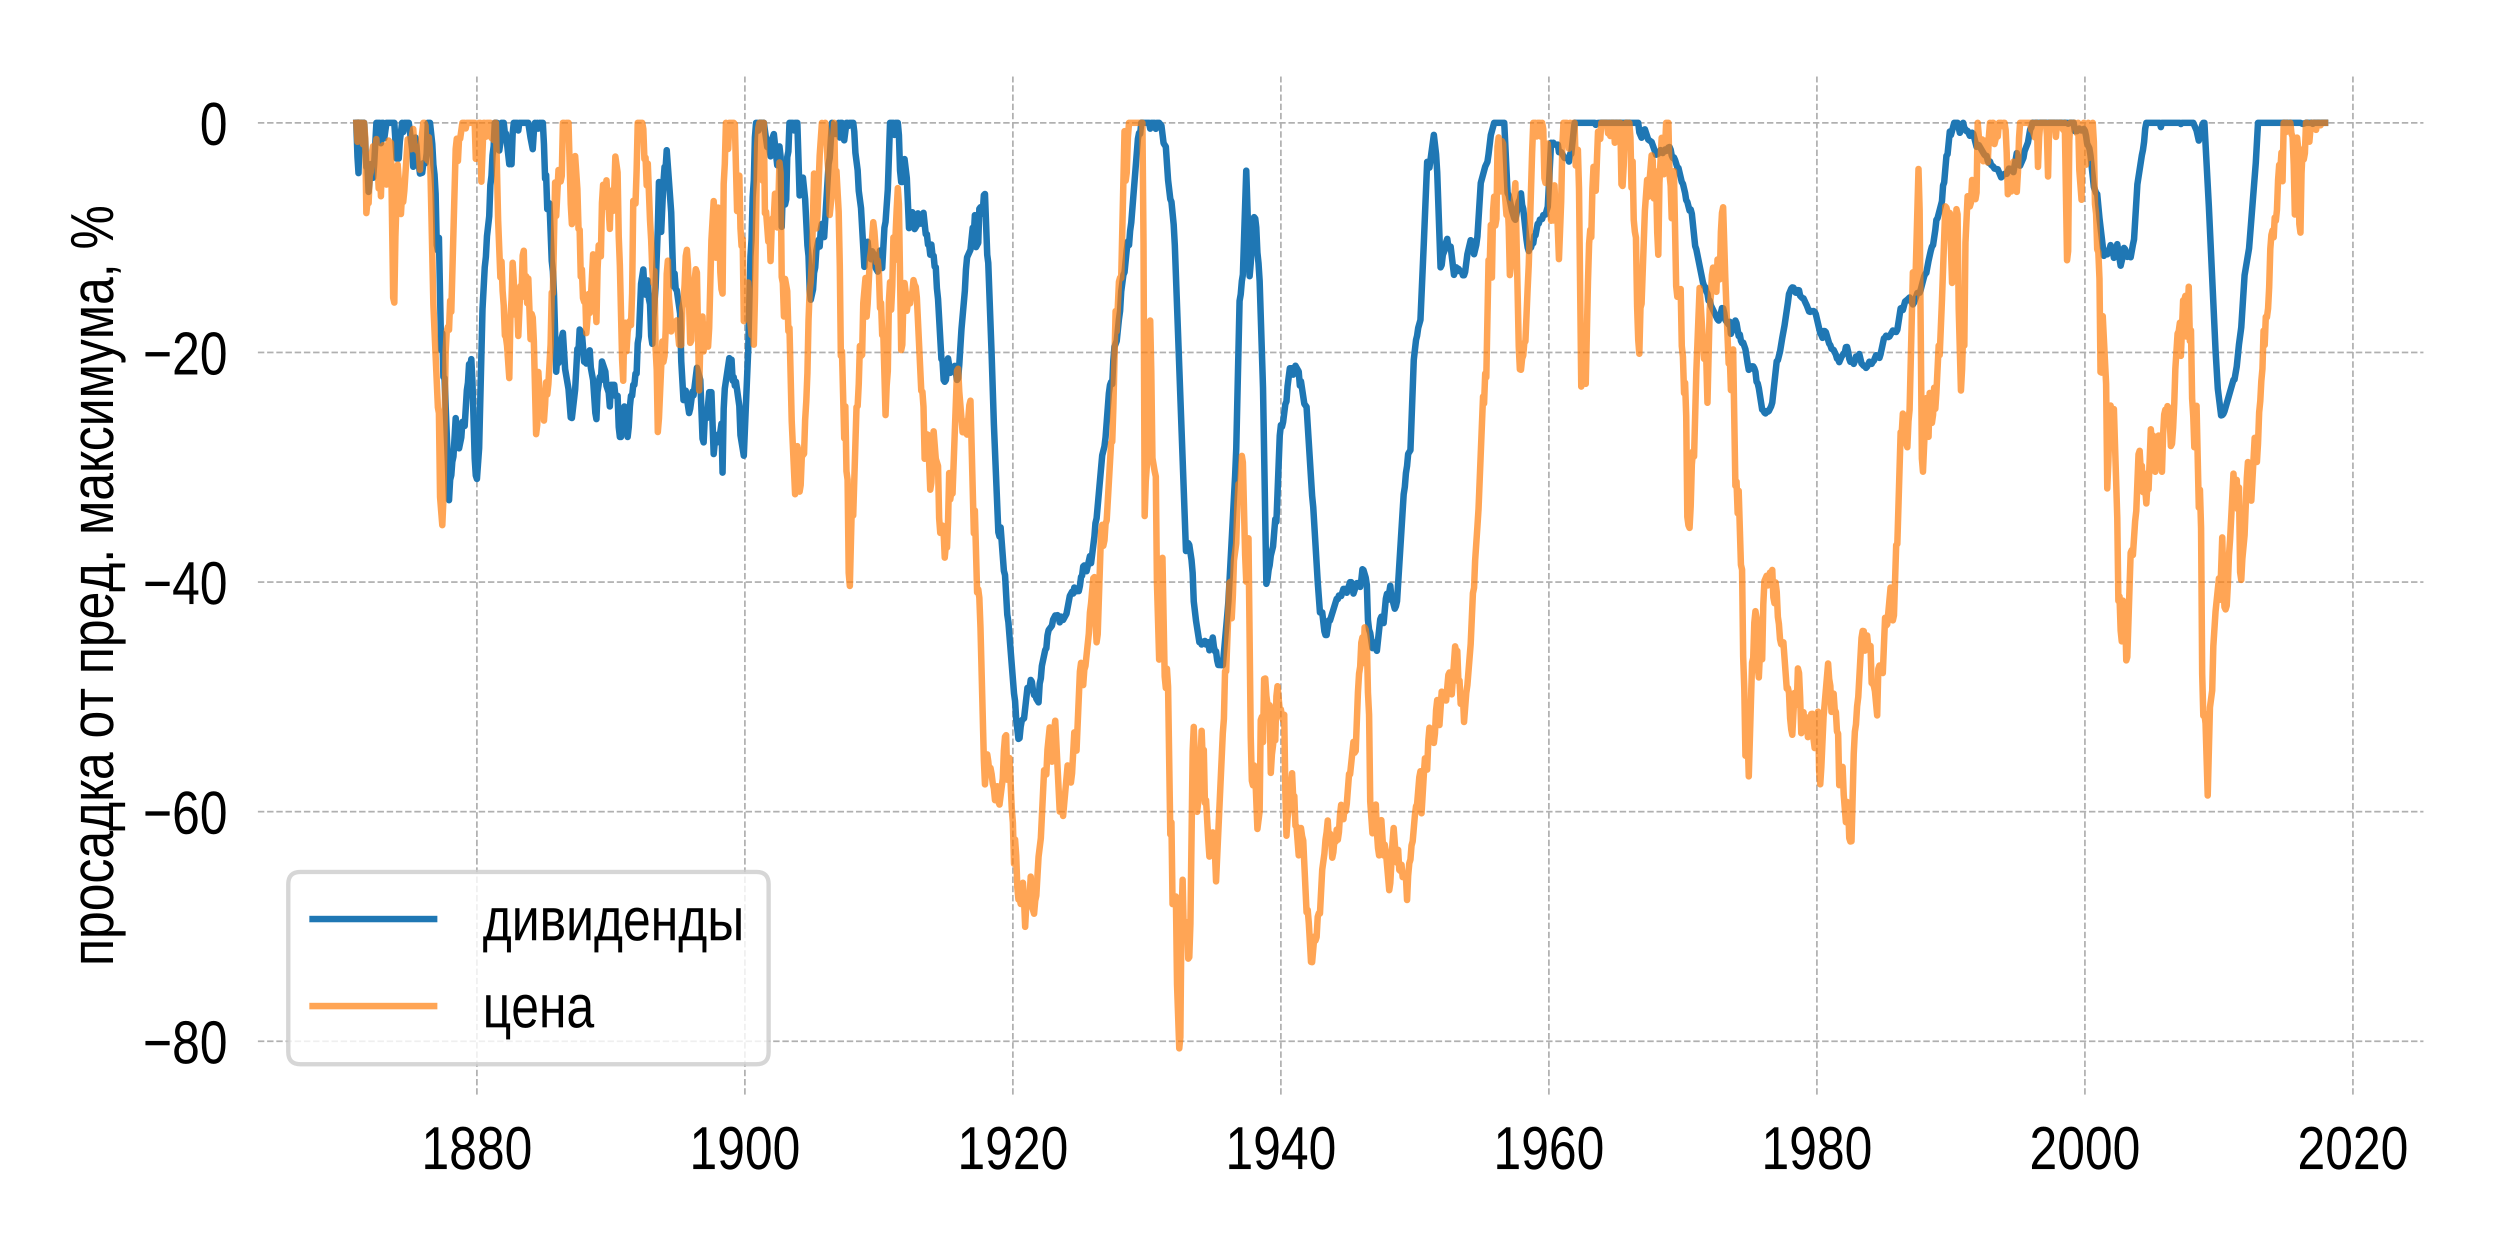 <?xml version="1.0" encoding="utf-8" standalone="no"?>
<!DOCTYPE svg PUBLIC "-//W3C//DTD SVG 1.1//EN"
  "http://www.w3.org/Graphics/SVG/1.1/DTD/svg11.dtd">
<!-- Created with matplotlib (https://matplotlib.org/) -->
<svg height="288pt" version="1.1" viewBox="0 0 576 288" width="576pt" xmlns="http://www.w3.org/2000/svg" xmlns:xlink="http://www.w3.org/1999/xlink">
 <defs>
  <style type="text/css">
*{stroke-linecap:butt;stroke-linejoin:round;}
  </style>
 </defs>
 <g id="figure_1">
  <g id="patch_1">
   <path d="M 0 288 
L 576 288 
L 576 0 
L 0 0 
z
" style="fill:#ffffff;"/>
  </g>
  <g id="axes_1">
   <g id="patch_2">
    <path d="M 59.42 252.2 
L 558.36 252.2 
L 558.36 17.64 
L 59.42 17.64 
z
" style="fill:#ffffff;"/>
   </g>
   <g id="matplotlib.axis_1">
    <g id="xtick_1">
     <g id="line2d_1">
      <path clip-path="url(#pfb0563d17f)" d="M 109.876 252.2 
L 109.876 17.64 
" style="fill:none;stroke:#b0b0b0;stroke-dasharray:1.48,0.64;stroke-dashoffset:0;stroke-width:0.4;"/>
     </g>
     <g id="text_1">
      <!-- 1880 -->
      <defs>
       <path d="M 6.25 0 
L 6.25 7.469 
L 20.609 7.469 
L 20.609 60.406 
L 7.906 49.312 
L 7.906 57.625 
L 21.234 68.797 
L 27.875 68.797 
L 27.875 7.469 
L 41.609 7.469 
L 41.609 0 
z
" id="LiberationSansNarrow-49"/>
       <path d="M 42.047 19.188 
Q 42.047 14.797 40.891 11.109 
Q 39.75 7.422 37.406 4.734 
Q 35.062 2.047 31.422 0.531 
Q 27.781 -0.984 22.797 -0.984 
Q 17.828 -0.984 14.203 0.531 
Q 10.594 2.047 8.219 4.703 
Q 5.859 7.375 4.703 11.062 
Q 3.562 14.75 3.562 19.094 
Q 3.562 22.859 4.516 25.781 
Q 5.469 28.719 7.031 30.828 
Q 8.594 32.953 10.609 34.25 
Q 12.641 35.547 14.797 35.984 
L 14.797 36.188 
Q 12.453 36.859 10.594 38.375 
Q 8.734 39.891 7.469 42.016 
Q 6.203 44.141 5.547 46.719 
Q 4.891 49.312 4.891 52.203 
Q 4.891 55.812 6.031 59 
Q 7.172 62.203 9.422 64.625 
Q 11.672 67.047 14.984 68.438 
Q 18.312 69.828 22.656 69.828 
Q 27.25 69.828 30.641 68.406 
Q 34.031 67 36.25 64.578 
Q 38.484 62.156 39.547 58.938 
Q 40.625 55.719 40.625 52.094 
Q 40.625 49.266 39.969 46.672 
Q 39.312 44.094 38.062 41.969 
Q 36.812 39.844 34.938 38.344 
Q 33.062 36.859 30.609 36.281 
L 30.609 36.078 
Q 33.062 35.594 35.156 34.297 
Q 37.25 33.016 38.766 30.891 
Q 40.281 28.766 41.156 25.828 
Q 42.047 22.906 42.047 19.188 
z
M 33.156 51.609 
Q 33.156 54.203 32.609 56.344 
Q 32.078 58.5 30.828 60.031 
Q 29.594 61.578 27.594 62.422 
Q 25.594 63.281 22.656 63.281 
Q 19.828 63.281 17.875 62.422 
Q 15.922 61.578 14.641 60.031 
Q 13.375 58.5 12.812 56.344 
Q 12.25 54.203 12.25 51.609 
Q 12.25 49.562 12.688 47.406 
Q 13.141 45.266 14.312 43.5 
Q 15.484 41.75 17.5 40.625 
Q 19.531 39.5 22.75 39.5 
Q 26.172 39.5 28.219 40.625 
Q 30.281 41.75 31.375 43.5 
Q 32.469 45.266 32.812 47.406 
Q 33.156 49.562 33.156 51.609 
z
M 34.578 20.016 
Q 34.578 22.516 34.016 24.828 
Q 33.453 27.156 32.078 28.938 
Q 30.719 30.719 28.422 31.812 
Q 26.125 32.906 22.656 32.906 
Q 19.484 32.906 17.266 31.812 
Q 15.047 30.719 13.672 28.906 
Q 12.312 27.094 11.672 24.719 
Q 11.031 22.359 11.031 19.828 
Q 11.031 16.656 11.672 14.031 
Q 12.312 11.422 13.703 9.547 
Q 15.094 7.672 17.375 6.641 
Q 19.672 5.609 22.906 5.609 
Q 26.172 5.609 28.422 6.641 
Q 30.672 7.672 32.031 9.547 
Q 33.406 11.422 33.984 14.078 
Q 34.578 16.75 34.578 20.016 
z
" id="LiberationSansNarrow-56"/>
       <path d="M 42.391 34.422 
Q 42.391 24.516 40.844 17.75 
Q 39.312 10.984 36.641 6.812 
Q 33.984 2.641 30.391 0.828 
Q 26.812 -0.984 22.703 -0.984 
Q 18.609 -0.984 15.031 0.828 
Q 11.469 2.641 8.828 6.781 
Q 6.203 10.938 4.703 17.703 
Q 3.219 24.469 3.219 34.422 
Q 3.219 44.828 4.703 51.641 
Q 6.203 58.453 8.828 62.5 
Q 11.469 66.547 15.078 68.188 
Q 18.703 69.828 22.953 69.828 
Q 27 69.828 30.531 68.188 
Q 34.078 66.547 36.719 62.5 
Q 39.359 58.453 40.875 51.641 
Q 42.391 44.828 42.391 34.422 
z
M 35.062 34.422 
Q 35.062 42.625 34.281 48.062 
Q 33.5 53.516 31.938 56.766 
Q 30.375 60.016 28.094 61.359 
Q 25.828 62.703 22.953 62.703 
Q 19.922 62.703 17.578 61.328 
Q 15.234 59.969 13.672 56.719 
Q 12.109 53.469 11.297 48.016 
Q 10.5 42.578 10.5 34.422 
Q 10.5 26.516 11.297 21.094 
Q 12.109 15.672 13.688 12.375 
Q 15.281 9.078 17.578 7.641 
Q 19.875 6.203 22.797 6.203 
Q 25.641 6.203 27.906 7.641 
Q 30.172 9.078 31.75 12.375 
Q 33.344 15.672 34.203 21.094 
Q 35.062 26.516 35.062 34.422 
z
" id="LiberationSansNarrow-48"/>
      </defs>
      <g transform="translate(97.105 269.346)scale(0.14 -0.14)">
       <use xlink:href="#LiberationSansNarrow-49"/>
       <use x="45.605" xlink:href="#LiberationSansNarrow-56"/>
       <use x="91.211" xlink:href="#LiberationSansNarrow-56"/>
       <use x="136.816" xlink:href="#LiberationSansNarrow-48"/>
      </g>
     </g>
    </g>
    <g id="xtick_2">
     <g id="line2d_2">
      <path clip-path="url(#pfb0563d17f)" d="M 171.625 252.2 
L 171.625 17.64 
" style="fill:none;stroke:#b0b0b0;stroke-dasharray:1.48,0.64;stroke-dashoffset:0;stroke-width:0.4;"/>
     </g>
     <g id="text_2">
      <!-- 1900 -->
      <defs>
       <path d="M 41.703 35.797 
Q 41.703 26.609 40.281 19.703 
Q 38.875 12.797 36.234 8.203 
Q 33.594 3.609 29.812 1.312 
Q 26.031 -0.984 21.297 -0.984 
Q 18.062 -0.984 15.453 -0.172 
Q 12.844 0.641 10.812 2.344 
Q 8.797 4.047 7.328 6.781 
Q 5.859 9.516 4.984 13.375 
L 11.922 14.703 
Q 13.031 10.25 15.406 8.172 
Q 17.781 6.109 21.438 6.109 
Q 24.359 6.109 26.781 7.781 
Q 29.203 9.469 30.875 12.844 
Q 32.562 16.219 33.547 21.297 
Q 34.469 26.375 34.578 33.203 
Q 33.734 30.906 32.266 29.094 
Q 30.812 27.297 28.953 26.047 
Q 27.094 24.812 24.938 24.141 
Q 22.797 23.484 20.562 23.484 
Q 16.703 23.484 13.625 25.172 
Q 10.547 26.859 8.375 29.875 
Q 6.203 32.906 5.031 37.172 
Q 3.859 41.453 3.859 46.688 
Q 3.859 52 5.094 56.297 
Q 6.344 60.594 8.766 63.594 
Q 11.188 66.609 14.672 68.219 
Q 18.172 69.828 22.609 69.828 
Q 32.031 69.828 36.859 61.328 
Q 41.703 52.828 41.703 35.797 
z
M 33.891 44.281 
Q 33.891 48.094 33.125 51.453 
Q 32.375 54.828 30.938 57.312 
Q 29.5 59.812 27.344 61.25 
Q 25.203 62.703 22.359 62.703 
Q 19.781 62.703 17.703 61.578 
Q 15.625 60.453 14.188 58.375 
Q 12.75 56.297 11.969 53.312 
Q 11.188 50.344 11.188 46.688 
Q 11.188 43.219 11.859 40.234 
Q 12.547 37.25 13.953 35.078 
Q 15.375 32.906 17.453 31.656 
Q 19.531 30.422 22.312 30.422 
Q 24.312 30.422 26.359 31.25 
Q 28.422 32.078 30.078 33.781 
Q 31.734 35.5 32.812 38.109 
Q 33.891 40.719 33.891 44.281 
z
" id="LiberationSansNarrow-57"/>
      </defs>
      <g transform="translate(158.855 269.346)scale(0.14 -0.14)">
       <use xlink:href="#LiberationSansNarrow-49"/>
       <use x="45.605" xlink:href="#LiberationSansNarrow-57"/>
       <use x="91.211" xlink:href="#LiberationSansNarrow-48"/>
       <use x="136.816" xlink:href="#LiberationSansNarrow-48"/>
      </g>
     </g>
    </g>
    <g id="xtick_3">
     <g id="line2d_3">
      <path clip-path="url(#pfb0563d17f)" d="M 233.366 252.2 
L 233.366 17.64 
" style="fill:none;stroke:#b0b0b0;stroke-dasharray:1.48,0.64;stroke-dashoffset:0;stroke-width:0.4;"/>
     </g>
     <g id="text_3">
      <!-- 1920 -->
      <defs>
       <path d="M 4.109 0 
L 4.109 6.203 
Q 6.156 11.922 9.109 16.281 
Q 12.062 20.656 15.312 24.188 
Q 18.562 27.734 21.734 30.766 
Q 24.906 33.797 27.469 36.812 
Q 30.031 39.844 31.609 43.156 
Q 33.203 46.484 33.203 50.688 
Q 33.203 53.609 32.469 55.828 
Q 31.734 58.062 30.391 59.562 
Q 29.047 61.078 27.141 61.828 
Q 25.25 62.594 22.906 62.594 
Q 20.75 62.594 18.844 61.859 
Q 16.938 61.141 15.453 59.672 
Q 13.969 58.203 13.031 56.031 
Q 12.109 53.859 11.812 50.984 
L 4.438 51.812 
Q 4.781 55.516 6.125 58.781 
Q 7.469 62.062 9.781 64.531 
Q 12.109 67 15.359 68.406 
Q 18.609 69.828 22.906 69.828 
Q 27.094 69.828 30.391 68.609 
Q 33.688 67.391 35.938 64.984 
Q 38.188 62.594 39.406 59.078 
Q 40.625 55.562 40.625 50.984 
Q 40.625 47.516 39.594 44.391 
Q 38.578 41.266 36.859 38.422 
Q 35.156 35.594 32.906 32.953 
Q 30.672 30.328 28.219 27.828 
L 23.297 22.859 
Q 20.797 20.359 18.625 17.859 
Q 16.453 15.375 14.734 12.812 
Q 13.031 10.25 12.062 7.469 
L 41.5 7.469 
L 41.5 0 
z
" id="LiberationSansNarrow-50"/>
      </defs>
      <g transform="translate(220.596 269.346)scale(0.14 -0.14)">
       <use xlink:href="#LiberationSansNarrow-49"/>
       <use x="45.605" xlink:href="#LiberationSansNarrow-57"/>
       <use x="91.211" xlink:href="#LiberationSansNarrow-50"/>
       <use x="136.816" xlink:href="#LiberationSansNarrow-48"/>
      </g>
     </g>
    </g>
    <g id="xtick_4">
     <g id="line2d_4">
      <path clip-path="url(#pfb0563d17f)" d="M 295.116 252.2 
L 295.116 17.64 
" style="fill:none;stroke:#b0b0b0;stroke-dasharray:1.48,0.64;stroke-dashoffset:0;stroke-width:0.4;"/>
     </g>
     <g id="text_4">
      <!-- 1940 -->
      <defs>
       <path d="M 35.25 15.578 
L 35.25 0 
L 28.469 0 
L 28.469 15.578 
L 1.906 15.578 
L 1.906 22.406 
L 27.688 68.797 
L 35.25 68.797 
L 35.25 22.516 
L 43.219 22.516 
L 43.219 15.578 
z
M 28.469 58.891 
Q 28.375 58.641 28.031 57.906 
L 27.344 56.344 
L 26.562 54.594 
Q 26.125 53.656 25.781 53.078 
L 11.328 27.094 
Q 11.141 26.703 10.75 26.078 
L 9.969 24.812 
L 9.188 23.484 
Q 8.797 22.859 8.547 22.516 
L 28.469 22.516 
z
" id="LiberationSansNarrow-52"/>
      </defs>
      <g transform="translate(282.345 269.346)scale(0.14 -0.14)">
       <use xlink:href="#LiberationSansNarrow-49"/>
       <use x="45.605" xlink:href="#LiberationSansNarrow-57"/>
       <use x="91.211" xlink:href="#LiberationSansNarrow-52"/>
       <use x="136.816" xlink:href="#LiberationSansNarrow-48"/>
      </g>
     </g>
    </g>
    <g id="xtick_5">
     <g id="line2d_5">
      <path clip-path="url(#pfb0563d17f)" d="M 356.865 252.2 
L 356.865 17.64 
" style="fill:none;stroke:#b0b0b0;stroke-dasharray:1.48,0.64;stroke-dashoffset:0;stroke-width:0.4;"/>
     </g>
     <g id="text_5">
      <!-- 1960 -->
      <defs>
       <path d="M 42 22.516 
Q 42 17.328 40.828 13 
Q 39.656 8.688 37.359 5.578 
Q 35.062 2.484 31.641 0.75 
Q 28.219 -0.984 23.781 -0.984 
Q 18.844 -0.984 15.156 1.312 
Q 11.469 3.609 9.031 7.922 
Q 6.594 12.25 5.375 18.531 
Q 4.156 24.812 4.156 32.812 
Q 4.156 42 5.547 48.922 
Q 6.938 55.859 9.516 60.5 
Q 12.109 65.141 15.859 67.484 
Q 19.625 69.828 24.359 69.828 
Q 27.25 69.828 29.766 69.094 
Q 32.281 68.359 34.328 66.719 
Q 36.375 65.094 37.938 62.406 
Q 39.5 59.719 40.438 55.812 
L 33.547 54.297 
Q 32.422 58.734 29.953 60.719 
Q 27.484 62.703 24.266 62.703 
Q 21.297 62.703 18.891 60.984 
Q 16.5 59.281 14.812 55.875 
Q 13.141 52.484 12.234 47.359 
Q 11.328 42.234 11.328 35.406 
Q 13.281 39.844 16.844 42.156 
Q 20.406 44.484 25.047 44.484 
Q 28.906 44.484 32 42.969 
Q 35.109 41.453 37.328 38.594 
Q 39.547 35.75 40.766 31.672 
Q 42 27.594 42 22.516 
z
M 34.672 22.125 
Q 34.672 25.688 33.953 28.562 
Q 33.25 31.453 31.812 33.469 
Q 30.375 35.5 28.25 36.594 
Q 26.125 37.703 23.297 37.703 
Q 21.344 37.703 19.328 36.984 
Q 17.328 36.281 15.719 34.688 
Q 14.109 33.109 13.078 30.516 
Q 12.062 27.938 12.062 24.219 
Q 12.062 20.406 12.859 17.109 
Q 13.672 13.812 15.156 11.375 
Q 16.656 8.938 18.781 7.516 
Q 20.906 6.109 23.531 6.109 
Q 26.125 6.109 28.203 7.203 
Q 30.281 8.297 31.719 10.375 
Q 33.156 12.453 33.906 15.422 
Q 34.672 18.406 34.672 22.125 
z
" id="LiberationSansNarrow-54"/>
      </defs>
      <g transform="translate(344.095 269.346)scale(0.14 -0.14)">
       <use xlink:href="#LiberationSansNarrow-49"/>
       <use x="45.605" xlink:href="#LiberationSansNarrow-57"/>
       <use x="91.211" xlink:href="#LiberationSansNarrow-54"/>
       <use x="136.816" xlink:href="#LiberationSansNarrow-48"/>
      </g>
     </g>
    </g>
    <g id="xtick_6">
     <g id="line2d_6">
      <path clip-path="url(#pfb0563d17f)" d="M 418.615 252.2 
L 418.615 17.64 
" style="fill:none;stroke:#b0b0b0;stroke-dasharray:1.48,0.64;stroke-dashoffset:0;stroke-width:0.4;"/>
     </g>
     <g id="text_6">
      <!-- 1980 -->
      <g transform="translate(405.844 269.346)scale(0.14 -0.14)">
       <use xlink:href="#LiberationSansNarrow-49"/>
       <use x="45.605" xlink:href="#LiberationSansNarrow-57"/>
       <use x="91.211" xlink:href="#LiberationSansNarrow-56"/>
       <use x="136.816" xlink:href="#LiberationSansNarrow-48"/>
      </g>
     </g>
    </g>
    <g id="xtick_7">
     <g id="line2d_7">
      <path clip-path="url(#pfb0563d17f)" d="M 480.364 252.2 
L 480.364 17.64 
" style="fill:none;stroke:#b0b0b0;stroke-dasharray:1.48,0.64;stroke-dashoffset:0;stroke-width:0.4;"/>
     </g>
     <g id="text_7">
      <!-- 2000 -->
      <g transform="translate(467.594 269.346)scale(0.14 -0.14)">
       <use xlink:href="#LiberationSansNarrow-50"/>
       <use x="45.605" xlink:href="#LiberationSansNarrow-48"/>
       <use x="91.211" xlink:href="#LiberationSansNarrow-48"/>
       <use x="136.816" xlink:href="#LiberationSansNarrow-48"/>
      </g>
     </g>
    </g>
    <g id="xtick_8">
     <g id="line2d_8">
      <path clip-path="url(#pfb0563d17f)" d="M 542.114 252.2 
L 542.114 17.64 
" style="fill:none;stroke:#b0b0b0;stroke-dasharray:1.48,0.64;stroke-dashoffset:0;stroke-width:0.4;"/>
     </g>
     <g id="text_8">
      <!-- 2020 -->
      <g transform="translate(529.343 269.346)scale(0.14 -0.14)">
       <use xlink:href="#LiberationSansNarrow-50"/>
       <use x="45.605" xlink:href="#LiberationSansNarrow-48"/>
       <use x="91.211" xlink:href="#LiberationSansNarrow-50"/>
       <use x="136.816" xlink:href="#LiberationSansNarrow-48"/>
      </g>
     </g>
    </g>
   </g>
   <g id="matplotlib.axis_2">
    <g id="ytick_1">
     <g id="line2d_9">
      <path clip-path="url(#pfb0563d17f)" d="M 59.42 239.913 
L 558.36 239.913 
" style="fill:none;stroke:#b0b0b0;stroke-dasharray:1.48,0.64;stroke-dashoffset:0;stroke-width:0.4;"/>
     </g>
     <g id="text_9">
      <!-- −80 -->
      <defs>
       <path d="M 4.047 29.688 
L 4.047 36.812 
L 43.891 36.812 
L 43.891 29.688 
z
" id="LiberationSansNarrow-8722"/>
      </defs>
      <g transform="translate(32.943 244.986)scale(0.14 -0.14)">
       <use xlink:href="#LiberationSansNarrow-8722"/>
       <use x="47.9" xlink:href="#LiberationSansNarrow-56"/>
       <use x="93.506" xlink:href="#LiberationSansNarrow-48"/>
      </g>
     </g>
    </g>
    <g id="ytick_2">
     <g id="line2d_10">
      <path clip-path="url(#pfb0563d17f)" d="M 59.42 187.01 
L 558.36 187.01 
" style="fill:none;stroke:#b0b0b0;stroke-dasharray:1.48,0.64;stroke-dashoffset:0;stroke-width:0.4;"/>
     </g>
     <g id="text_10">
      <!-- −60 -->
      <g transform="translate(32.943 192.083)scale(0.14 -0.14)">
       <use xlink:href="#LiberationSansNarrow-8722"/>
       <use x="47.9" xlink:href="#LiberationSansNarrow-54"/>
       <use x="93.506" xlink:href="#LiberationSansNarrow-48"/>
      </g>
     </g>
    </g>
    <g id="ytick_3">
     <g id="line2d_11">
      <path clip-path="url(#pfb0563d17f)" d="M 59.42 134.108 
L 558.36 134.108 
" style="fill:none;stroke:#b0b0b0;stroke-dasharray:1.48,0.64;stroke-dashoffset:0;stroke-width:0.4;"/>
     </g>
     <g id="text_11">
      <!-- −40 -->
      <g transform="translate(32.943 139.18)scale(0.14 -0.14)">
       <use xlink:href="#LiberationSansNarrow-8722"/>
       <use x="47.9" xlink:href="#LiberationSansNarrow-52"/>
       <use x="93.506" xlink:href="#LiberationSansNarrow-48"/>
      </g>
     </g>
    </g>
    <g id="ytick_4">
     <g id="line2d_12">
      <path clip-path="url(#pfb0563d17f)" d="M 59.42 81.205 
L 558.36 81.205 
" style="fill:none;stroke:#b0b0b0;stroke-dasharray:1.48,0.64;stroke-dashoffset:0;stroke-width:0.4;"/>
     </g>
     <g id="text_12">
      <!-- −20 -->
      <g transform="translate(32.943 86.277)scale(0.14 -0.14)">
       <use xlink:href="#LiberationSansNarrow-8722"/>
       <use x="47.9" xlink:href="#LiberationSansNarrow-50"/>
       <use x="93.506" xlink:href="#LiberationSansNarrow-48"/>
      </g>
     </g>
    </g>
    <g id="ytick_5">
     <g id="line2d_13">
      <path clip-path="url(#pfb0563d17f)" d="M 59.42 28.302 
L 558.36 28.302 
" style="fill:none;stroke:#b0b0b0;stroke-dasharray:1.48,0.64;stroke-dashoffset:0;stroke-width:0.4;"/>
     </g>
     <g id="text_13">
      <!-- 0 -->
      <g transform="translate(46.035 33.375)scale(0.14 -0.14)">
       <use xlink:href="#LiberationSansNarrow-48"/>
      </g>
     </g>
    </g>
    <g id="text_14">
     <!-- просадка от пред. максимума, % -->
     <defs>
      <path d="M 38.719 52.828 
L 38.719 0 
L 31.547 0 
L 31.547 46.438 
L 12.891 46.438 
L 12.891 0 
L 5.719 0 
L 5.719 52.828 
z
" id="LiberationSansNarrow-1087"/>
      <path d="M 42.141 26.656 
Q 42.141 20.656 41.359 15.578 
Q 40.578 10.5 38.688 6.828 
Q 36.812 3.172 33.766 1.094 
Q 30.719 -0.984 26.219 -0.984 
Q 21.578 -0.984 18.078 1.172 
Q 14.594 3.328 12.797 8.203 
L 12.547 8.203 
Q 12.594 8.109 12.609 7.328 
Q 12.641 6.547 12.672 5.375 
Q 12.703 4.203 12.719 2.75 
Q 12.75 1.312 12.75 -0.094 
L 12.75 -20.75 
L 5.516 -20.75 
L 5.516 42.047 
Q 5.516 43.953 5.484 45.703 
Q 5.469 47.469 5.438 48.906 
Q 5.422 50.344 5.375 51.359 
Q 5.328 52.391 5.281 52.828 
L 12.25 52.828 
Q 12.312 52.688 12.359 51.812 
L 12.5 49.703 
Q 12.547 48.438 12.594 47.016 
Q 12.641 45.609 12.641 44.344 
L 12.797 44.344 
Q 13.766 46.875 15.062 48.656 
Q 16.359 50.438 18.016 51.578 
Q 19.672 52.734 21.672 53.25 
Q 23.688 53.766 26.219 53.766 
Q 30.719 53.766 33.766 51.812 
Q 36.812 49.859 38.688 46.312 
Q 40.578 42.781 41.359 37.766 
Q 42.141 32.766 42.141 26.656 
z
M 34.578 26.469 
Q 34.578 31.344 34.109 35.156 
Q 33.641 38.969 32.438 41.594 
Q 31.25 44.234 29.297 45.594 
Q 27.344 46.969 24.359 46.969 
Q 21.969 46.969 19.844 46.141 
Q 17.719 45.312 16.125 42.969 
Q 14.547 40.625 13.641 36.5 
Q 12.75 32.375 12.75 25.781 
Q 12.75 20.172 13.5 16.281 
Q 14.266 12.406 15.719 10.016 
Q 17.188 7.625 19.328 6.562 
Q 21.484 5.516 24.312 5.516 
Q 27.344 5.516 29.297 6.922 
Q 31.25 8.344 32.438 11.031 
Q 33.641 13.719 34.109 17.594 
Q 34.578 21.484 34.578 26.469 
z
" id="LiberationSansNarrow-1088"/>
      <path d="M 42.141 26.469 
Q 42.141 12.594 37.125 5.797 
Q 32.125 -0.984 22.609 -0.984 
Q 18.062 -0.984 14.516 0.672 
Q 10.984 2.344 8.516 5.766 
Q 6.062 9.188 4.766 14.328 
Q 3.469 19.484 3.469 26.469 
Q 3.469 53.812 22.859 53.812 
Q 27.875 53.812 31.562 52.094 
Q 35.25 50.391 37.594 46.969 
Q 39.938 43.562 41.031 38.422 
Q 42.141 33.297 42.141 26.469 
z
M 34.578 26.469 
Q 34.578 32.625 33.812 36.625 
Q 33.062 40.625 31.547 43.016 
Q 30.031 45.406 27.859 46.359 
Q 25.688 47.312 23 47.312 
Q 20.219 47.312 17.984 46.312 
Q 15.766 45.312 14.203 42.891 
Q 12.641 40.484 11.828 36.469 
Q 11.031 32.469 11.031 26.469 
Q 11.031 20.312 11.906 16.281 
Q 12.797 12.25 14.328 9.859 
Q 15.875 7.469 17.969 6.484 
Q 20.062 5.516 22.562 5.516 
Q 25.344 5.516 27.562 6.469 
Q 29.781 7.422 31.344 9.812 
Q 32.906 12.203 33.734 16.25 
Q 34.578 20.312 34.578 26.469 
z
" id="LiberationSansNarrow-1086"/>
      <path d="M 11.031 26.656 
Q 11.031 22.125 11.562 18.312 
Q 12.109 14.5 13.375 11.734 
Q 14.656 8.984 16.75 7.469 
Q 18.844 5.953 21.969 5.953 
Q 25.828 5.953 28.391 8.484 
Q 30.953 11.031 31.547 16.312 
L 38.875 15.719 
Q 38.531 12.453 37.297 9.422 
Q 36.078 6.391 34.031 4.094 
Q 31.984 1.812 29 0.406 
Q 26.031 -0.984 22.172 -0.984 
Q 17.094 -0.984 13.5 1.109 
Q 9.906 3.219 7.688 6.906 
Q 5.469 10.594 4.469 15.594 
Q 3.469 20.609 3.469 26.469 
Q 3.469 31.781 4.203 35.859 
Q 4.938 39.938 6.219 42.984 
Q 7.516 46.047 9.266 48.125 
Q 11.031 50.203 13.109 51.438 
Q 15.188 52.688 17.453 53.25 
Q 19.734 53.812 22.078 53.812 
Q 25.734 53.812 28.562 52.594 
Q 31.391 51.375 33.469 49.25 
Q 35.547 47.125 36.812 44.234 
Q 38.094 41.359 38.625 38.031 
L 31.203 37.359 
Q 30.672 41.75 28.375 44.328 
Q 26.078 46.922 21.875 46.922 
Q 18.797 46.922 16.719 45.672 
Q 14.656 44.438 13.375 41.922 
Q 12.109 39.406 11.562 35.594 
Q 11.031 31.781 11.031 26.656 
z
" id="LiberationSansNarrow-1089"/>
      <path d="M 16.547 -0.984 
Q 10.016 -0.984 6.734 3.219 
Q 3.469 7.422 3.469 14.75 
Q 3.469 19.969 5.094 23.312 
Q 6.734 26.656 9.344 28.562 
Q 11.969 30.469 15.328 31.203 
Q 18.703 31.938 22.172 32.031 
L 31.938 32.234 
L 31.938 35.109 
Q 31.938 38.375 31.375 40.672 
Q 30.812 42.969 29.641 44.375 
Q 28.469 45.797 26.734 46.453 
Q 25 47.125 22.609 47.125 
Q 20.516 47.125 18.844 46.75 
Q 17.188 46.391 15.938 45.438 
Q 14.703 44.484 13.938 42.844 
Q 13.188 41.219 12.938 38.719 
L 5.422 39.547 
Q 5.812 42.672 6.938 45.281 
Q 8.062 47.906 10.109 49.797 
Q 12.156 51.703 15.25 52.75 
Q 18.359 53.812 22.797 53.812 
Q 30.953 53.812 35.078 49.234 
Q 39.203 44.672 39.203 36.031 
L 39.203 13.281 
Q 39.203 9.375 40.031 7.391 
Q 40.875 5.422 43.266 5.422 
Q 43.844 5.422 44.453 5.516 
Q 45.062 5.609 45.609 5.766 
L 45.609 0.297 
Q 44.234 -0.094 42.891 -0.281 
Q 41.547 -0.484 40.047 -0.484 
Q 37.984 -0.484 36.516 0.172 
Q 35.062 0.828 34.156 2.172 
Q 33.25 3.516 32.766 5.484 
Q 32.281 7.469 32.125 10.109 
L 31.938 10.109 
Q 30.766 7.562 29.375 5.516 
Q 27.984 3.469 26.141 2.031 
Q 24.312 0.594 21.938 -0.188 
Q 19.578 -0.984 16.547 -0.984 
z
M 18.219 5.609 
Q 21.688 5.609 24.25 7.141 
Q 26.812 8.688 28.516 11.078 
Q 30.219 13.484 31.078 16.312 
Q 31.938 19.141 31.938 21.734 
L 31.938 26.078 
L 24.031 25.875 
Q 21.391 25.828 19 25.406 
Q 16.609 25 14.812 23.781 
Q 13.031 22.562 11.953 20.359 
Q 10.891 18.172 10.891 14.594 
Q 10.891 10.297 12.797 7.953 
Q 14.703 5.609 18.219 5.609 
z
" id="LiberationSansNarrow-1072"/>
      <path d="M 33.344 46.438 
L 21.141 46.438 
Q 20.172 37.797 19.188 31.375 
Q 18.219 24.953 17.234 20.219 
Q 16.266 15.484 15.312 12.156 
Q 14.359 8.844 13.484 6.391 
L 33.344 6.391 
z
M 46.391 -19.922 
L 39.891 -19.922 
L 39.891 0 
L 7.328 0 
L 7.328 -19.922 
L 0.781 -19.922 
L 0.781 6.391 
L 5.562 6.391 
Q 6.781 8.844 7.922 12.328 
Q 9.078 15.828 10.219 21.188 
Q 11.375 26.562 12.516 34.25 
Q 13.672 41.938 14.797 52.828 
L 40.578 52.828 
L 40.578 6.391 
L 46.391 6.391 
z
" id="LiberationSansNarrow-1076"/>
      <path d="M 5.516 52.828 
L 12.703 52.828 
L 12.703 29.688 
Q 13.922 29.688 14.875 30.078 
Q 15.828 30.469 16.875 31.688 
Q 17.922 32.906 19.219 35.156 
Q 20.516 37.406 22.469 41.156 
L 28.375 52.828 
L 35.891 52.828 
L 27.25 36.969 
Q 25.438 33.734 24.109 31.656 
Q 22.797 29.594 22.125 28.906 
L 36.234 0 
L 28.219 0 
L 17.141 24.266 
Q 16.359 23.875 15.062 23.578 
Q 13.766 23.297 12.703 23.297 
L 12.703 0 
L 5.516 0 
z
" id="LiberationSansNarrow-1082"/>
      <path id="LiberationSansNarrow-32"/>
      <path d="M 1.422 52.828 
L 36.141 52.828 
L 36.141 46.438 
L 22.359 46.438 
L 22.359 0 
L 15.188 0 
L 15.188 46.438 
L 1.422 46.438 
z
" id="LiberationSansNarrow-1090"/>
      <path d="M 10.688 24.562 
Q 10.688 20.406 11.562 16.906 
Q 12.453 13.422 13.906 10.906 
Q 15.375 8.406 17.641 7 
Q 19.922 5.609 23.141 5.609 
Q 27.828 5.609 30.656 7.906 
Q 33.5 10.203 34.469 13.719 
L 40.828 11.531 
Q 40.141 9.328 38.922 7.109 
Q 37.703 4.891 35.641 3.094 
Q 33.594 1.312 30.531 0.156 
Q 27.484 -0.984 23.141 -0.984 
Q 13.531 -0.984 8.5 6 
Q 3.469 12.984 3.469 26.766 
Q 3.469 34.188 5 39.328 
Q 6.547 44.484 9.172 47.703 
Q 11.812 50.922 15.328 52.359 
Q 18.844 53.812 22.859 53.812 
Q 28.328 53.812 31.984 51.656 
Q 39.062 47.516 41.016 36.812 
Q 41.938 31.688 41.938 25.734 
L 41.938 24.562 
z
M 34.719 31.297 
Q 34.719 40.141 31.422 43.719 
Q 28.125 47.312 22.75 47.312 
Q 18.953 47.312 15.328 44.094 
Q 10.938 40.328 10.688 31.297 
z
" id="LiberationSansNarrow-1077"/>
      <path d="M 7.469 0 
L 7.469 10.688 
L 15.328 10.688 
L 15.328 0 
z
" id="LiberationSansNarrow-46"/>
      <path d="M 31.547 0 
L 25.391 0 
L 12.406 46.438 
Q 12.453 45.172 12.516 43.703 
Q 12.594 42.234 12.594 40.75 
Q 12.594 39.266 12.609 37.859 
Q 12.641 36.469 12.641 35.359 
L 12.641 0 
L 5.672 0 
L 5.672 52.828 
L 16.891 52.828 
L 25.734 20.562 
Q 26.656 17.484 27.391 13.797 
Q 28.125 10.109 28.422 6.594 
Q 28.812 10.109 29.516 13.797 
Q 30.219 17.484 31.156 20.562 
L 39.984 52.828 
L 50.734 52.828 
L 50.734 0 
L 43.797 0 
L 43.797 35.359 
Q 43.797 36.422 43.812 37.891 
Q 43.844 39.359 43.922 40.922 
Q 44 42.484 44.016 43.938 
Q 44.047 45.406 44.141 46.531 
z
" id="LiberationSansNarrow-1084"/>
      <path d="M 12.641 52.828 
L 12.641 23.922 
Q 12.641 22.797 12.594 20.922 
Q 12.547 19.047 12.469 17.047 
Q 12.406 15.047 12.359 13.234 
Q 12.312 11.422 12.25 10.406 
L 32.281 52.828 
L 40.141 52.828 
L 40.141 0 
L 33.25 0 
L 33.25 32.234 
Q 33.25 33.156 33.297 34.578 
L 33.406 37.406 
Q 33.453 38.875 33.5 40.234 
L 33.641 42.625 
L 13.375 0 
L 5.719 0 
L 5.719 52.828 
z
" id="LiberationSansNarrow-1080"/>
      <path d="M 24.172 0 
Q 22.656 -4.781 21.062 -8.609 
Q 19.484 -12.453 17.531 -15.156 
Q 15.578 -17.875 13.188 -19.312 
Q 10.797 -20.75 7.672 -20.75 
Q 6.297 -20.75 5.125 -20.656 
Q 3.953 -20.562 2.688 -20.219 
L 2.688 -13.625 
Q 3.469 -13.766 4.422 -13.844 
Q 5.375 -13.922 6.062 -13.922 
Q 9.234 -13.922 11.938 -11.031 
Q 14.656 -8.156 16.703 -1.859 
L 17.391 0.25 
L 0.203 52.828 
L 7.906 52.828 
L 17.047 23.641 
Q 17.047 23.641 18.062 20.125 
L 19.281 15.719 
Q 19.922 13.531 20.375 11.766 
Q 20.844 10.016 20.953 9.578 
Q 21.047 10.109 21.484 11.719 
L 22.562 15.234 
L 23.734 19.188 
Q 24.359 21.188 24.75 22.656 
L 33.25 52.828 
L 40.875 52.828 
z
" id="LiberationSansNarrow-1091"/>
      <path d="M 15.438 10.688 
L 15.438 2.484 
Q 15.438 -0.094 15.266 -2.219 
Q 15.094 -4.344 14.672 -6.172 
Q 14.266 -8.016 13.672 -9.625 
Q 13.094 -11.234 12.312 -12.797 
L 7.375 -12.797 
Q 9.188 -9.625 10.156 -6.391 
Q 11.141 -3.172 11.141 0 
L 7.625 0 
L 7.625 10.688 
z
" id="LiberationSansNarrow-44"/>
      <path d="M 69.969 21.188 
Q 69.969 15.094 68.938 10.906 
Q 67.922 6.734 66.188 4.172 
Q 64.453 1.609 62.125 0.5 
Q 59.812 -0.594 57.172 -0.594 
Q 54.547 -0.594 52.219 0.5 
Q 49.906 1.609 48.219 4.141 
Q 46.531 6.688 45.547 10.859 
Q 44.578 15.047 44.578 21.188 
Q 44.578 27.688 45.531 31.938 
Q 46.484 36.188 48.188 38.703 
Q 49.906 41.219 52.25 42.219 
Q 54.594 43.219 57.328 43.219 
Q 59.969 43.219 62.25 42.219 
Q 64.547 41.219 66.25 38.703 
Q 67.969 36.188 68.969 31.938 
Q 69.969 27.688 69.969 21.188 
z
M 21.094 0 
L 14.891 0 
L 51.812 68.797 
L 58.109 68.797 
z
M 15.766 69.391 
Q 18.312 69.391 20.609 68.391 
Q 22.906 67.391 24.609 64.891 
Q 26.312 62.406 27.312 58.203 
Q 28.328 54 28.328 47.609 
Q 28.328 41.453 27.312 37.25 
Q 26.312 33.062 24.609 30.438 
Q 22.906 27.828 20.578 26.703 
Q 18.266 25.594 15.625 25.594 
Q 12.938 25.594 10.609 26.703 
Q 8.297 27.828 6.594 30.422 
Q 4.891 33.016 3.906 37.203 
Q 2.938 41.406 2.938 47.609 
Q 2.938 54 3.906 58.203 
Q 4.891 62.406 6.609 64.891 
Q 8.344 67.391 10.688 68.391 
Q 13.031 69.391 15.766 69.391 
z
M 64.062 21.188 
Q 64.062 26.031 63.625 29.219 
Q 63.188 32.422 62.328 34.328 
Q 61.469 36.234 60.203 37.016 
Q 58.938 37.797 57.328 37.797 
Q 55.672 37.797 54.375 36.984 
Q 53.078 36.188 52.188 34.281 
Q 51.312 32.375 50.875 29.172 
Q 50.438 25.984 50.438 21.188 
Q 50.438 16.547 50.906 13.422 
Q 51.375 10.297 52.219 8.375 
Q 53.078 6.453 54.344 5.609 
Q 55.609 4.781 57.234 4.781 
Q 58.797 4.781 60.062 5.609 
Q 61.328 6.453 62.203 8.375 
Q 63.094 10.297 63.578 13.422 
Q 64.062 16.547 64.062 21.188 
z
M 22.406 47.609 
Q 22.406 52.391 21.969 55.562 
Q 21.531 58.734 20.703 60.641 
Q 19.875 62.547 18.625 63.328 
Q 17.391 64.109 15.766 64.109 
Q 14.062 64.109 12.734 63.297 
Q 11.422 62.5 10.547 60.594 
Q 9.672 58.688 9.234 55.516 
Q 8.797 52.344 8.797 47.609 
Q 8.797 42.969 9.25 39.797 
Q 9.719 36.625 10.562 34.688 
Q 11.422 32.766 12.719 31.938 
Q 14.016 31.109 15.672 31.109 
Q 17.188 31.109 18.422 31.938 
Q 19.672 32.766 20.547 34.688 
Q 21.438 36.625 21.922 39.797 
Q 22.406 42.969 22.406 47.609 
z
" id="LiberationSansNarrow-37"/>
     </defs>
     <g transform="translate(26.038 222.555)rotate(-90)scale(0.14 -0.14)">
      <use xlink:href="#LiberationSansNarrow-1087"/>
      <use x="44.434" xlink:href="#LiberationSansNarrow-1088"/>
      <use x="90.039" xlink:href="#LiberationSansNarrow-1086"/>
      <use x="135.645" xlink:href="#LiberationSansNarrow-1089"/>
      <use x="176.66" xlink:href="#LiberationSansNarrow-1072"/>
      <use x="222.266" xlink:href="#LiberationSansNarrow-1076"/>
      <use x="270.068" xlink:href="#LiberationSansNarrow-1082"/>
      <use x="305.939" xlink:href="#LiberationSansNarrow-1072"/>
      <use x="351.545" xlink:href="#LiberationSansNarrow-32"/>
      <use x="374.348" xlink:href="#LiberationSansNarrow-1086"/>
      <use x="419.922" xlink:href="#LiberationSansNarrow-1090"/>
      <use x="457.471" xlink:href="#LiberationSansNarrow-32"/>
      <use x="480.273" xlink:href="#LiberationSansNarrow-1087"/>
      <use x="524.707" xlink:href="#LiberationSansNarrow-1088"/>
      <use x="570.312" xlink:href="#LiberationSansNarrow-1077"/>
      <use x="615.887" xlink:href="#LiberationSansNarrow-1076"/>
      <use x="663.689" xlink:href="#LiberationSansNarrow-46"/>
      <use x="686.492" xlink:href="#LiberationSansNarrow-32"/>
      <use x="709.295" xlink:href="#LiberationSansNarrow-1084"/>
      <use x="765.691" xlink:href="#LiberationSansNarrow-1072"/>
      <use x="811.297" xlink:href="#LiberationSansNarrow-1082"/>
      <use x="847.152" xlink:href="#LiberationSansNarrow-1089"/>
      <use x="888.168" xlink:href="#LiberationSansNarrow-1080"/>
      <use x="934.018" xlink:href="#LiberationSansNarrow-1084"/>
      <use x="990.43" xlink:href="#LiberationSansNarrow-1091"/>
      <use x="1031.43" xlink:href="#LiberationSansNarrow-1084"/>
      <use x="1087.826" xlink:href="#LiberationSansNarrow-1072"/>
      <use x="1133.432" xlink:href="#LiberationSansNarrow-44"/>
      <use x="1156.234" xlink:href="#LiberationSansNarrow-32"/>
      <use x="1179.037" xlink:href="#LiberationSansNarrow-37"/>
     </g>
    </g>
   </g>
   <g id="line2d_14">
    <path clip-path="url(#pfb0563d17f)" d="M 82.099 28.302 
L 82.361 36.139 
L 82.598 39.887 
L 82.86 30.306 
L 83.113 28.302 
L 83.891 28.302 
L 84.407 38.474 
L 84.669 38.474 
L 84.922 44.212 
L 85.446 37.806 
L 85.692 38.474 
L 85.954 40.964 
L 86.207 37.831 
L 86.723 28.302 
L 87.501 28.302 
L 87.763 32.993 
L 88.016 28.302 
L 88.278 28.302 
L 88.54 31.871 
L 89.039 28.302 
L 90.848 28.302 
L 91.364 36.533 
L 91.862 36.533 
L 92.124 32.529 
L 92.64 28.302 
L 92.894 30.418 
L 93.156 28.302 
L 94.187 28.302 
L 94.948 34.314 
L 95.21 38.419 
L 95.463 34.043 
L 95.725 31.693 
L 95.979 33.766 
L 96.241 38.014 
L 96.503 37.91 
L 96.757 39.983 
L 97.272 39.802 
L 97.534 37.582 
L 98.042 37.582 
L 98.304 35.324 
L 98.557 28.302 
L 99.073 28.302 
L 99.597 33.201 
L 99.85 37.92 
L 100.113 40.217 
L 100.366 44.689 
L 100.628 56.48 
L 100.89 57.744 
L 101.127 54.795 
L 101.643 80.692 
L 101.905 76.796 
L 102.158 86.851 
L 102.42 87.11 
L 103.198 106.641 
L 103.451 115.24 
L 103.714 110.517 
L 103.976 109.496 
L 104.212 106.39 
L 104.474 105.189 
L 104.99 96.335 
L 105.506 102.466 
L 105.768 103.297 
L 106.283 100.796 
L 106.537 97.199 
L 107.061 98.141 
L 107.56 89.917 
L 107.813 88.179 
L 108.075 83.902 
L 108.329 84.484 
L 108.591 82.745 
L 108.853 88.04 
L 109.369 105.61 
L 109.622 109.558 
L 109.884 110.344 
L 110.391 103.248 
L 111.169 71.205 
L 111.685 61.57 
L 111.947 59.162 
L 112.2 54.393 
L 112.716 49.817 
L 112.978 42.641 
L 113.24 40.471 
L 113.477 35.798 
L 113.739 33.714 
L 113.992 28.302 
L 114.508 28.302 
L 114.77 29.043 
L 115.032 34.672 
L 115.286 32.87 
L 115.548 28.302 
L 116.063 28.302 
L 116.325 30.752 
L 116.562 30.752 
L 117.34 37.834 
L 117.593 35.515 
L 117.855 37.834 
L 118.118 30.752 
L 118.371 28.302 
L 119.149 28.302 
L 119.411 30.061 
L 119.648 28.302 
L 121.719 28.302 
L 122.234 31.743 
L 122.741 34.367 
L 123.003 30.307 
L 123.257 28.302 
L 123.519 29.7 
L 123.773 28.302 
L 124.035 29.631 
L 124.297 28.302 
L 125.066 28.302 
L 125.328 33.251 
L 125.59 41.178 
L 125.827 40.331 
L 126.089 48.183 
L 126.604 46.858 
L 127.12 60.126 
L 127.382 62.51 
L 127.636 67.697 
L 128.151 85.649 
L 128.413 82.219 
L 128.675 83.633 
L 129.174 81.609 
L 129.428 77.814 
L 129.69 76.69 
L 130.205 85.05 
L 130.983 89.633 
L 131.499 96.182 
L 131.761 96.312 
L 132.513 89.762 
L 133.029 80.398 
L 133.291 80.717 
L 133.553 75.926 
L 134.068 76.662 
L 134.584 83.357 
L 134.846 82.314 
L 135.091 83.764 
L 135.869 80.717 
L 136.122 84.697 
L 136.647 87.579 
L 137.162 95.113 
L 137.416 96.564 
L 137.678 90.261 
L 138.177 86.86 
L 138.439 87.584 
L 138.692 83.289 
L 139.47 85.608 
L 139.732 88.9 
L 140.248 90.458 
L 140.501 93.65 
L 140.763 88.671 
L 141.524 88.671 
L 141.778 91.191 
L 142.293 91.191 
L 142.555 98.392 
L 142.817 100.679 
L 143.071 100.679 
L 143.333 96.049 
L 143.587 96.049 
L 143.849 93.65 
L 144.609 100.679 
L 144.863 98.392 
L 145.125 93.65 
L 145.379 91.191 
L 145.641 91.191 
L 145.903 88.671 
L 146.156 88.671 
L 146.418 86.086 
L 146.672 86.086 
L 146.934 79.078 
L 147.196 77.535 
L 147.703 65.397 
L 148.219 62.086 
L 148.472 66.498 
L 148.734 67.894 
L 149.25 64.617 
L 149.512 68.89 
L 149.766 70.112 
L 150.028 77.446 
L 150.29 79.214 
L 150.526 73.28 
L 151.042 66.215 
L 151.558 52.725 
L 151.82 41.943 
L 152.082 51.065 
L 152.335 53.433 
L 152.851 42.023 
L 153.113 38.459 
L 153.375 38.432 
L 153.612 34.608 
L 154.643 48.917 
L 155.167 65.988 
L 155.421 63.007 
L 155.683 66.612 
L 155.936 66.884 
L 156.697 72.264 
L 156.959 83.206 
L 157.475 92.182 
L 157.991 90.011 
L 158.768 95.166 
L 159.022 94.16 
L 159.546 90.231 
L 159.791 91.091 
L 160.569 84.734 
L 161.346 87.546 
L 161.862 101.078 
L 162.116 101.927 
L 162.378 96.312 
L 162.876 96.312 
L 163.392 90.358 
L 163.908 90.358 
L 164.432 104.615 
L 164.685 101.927 
L 165.201 101.927 
L 165.463 100.124 
L 165.725 101.165 
L 166.224 97.61 
L 166.477 108.89 
L 166.739 94.16 
L 166.993 89.519 
L 168.033 82.52 
L 168.286 83.704 
L 168.548 82.868 
L 168.81 87.705 
L 169.047 86.891 
L 169.309 88.871 
L 169.563 87.968 
L 170.34 93.539 
L 170.602 100.27 
L 171.372 104.993 
L 172.386 80.717 
L 172.902 59.114 
L 173.155 55.174 
L 173.417 45.367 
L 173.679 41.595 
L 173.933 31.62 
L 174.195 28.302 
L 174.449 28.302 
L 174.711 30.087 
L 174.973 28.302 
L 175.987 28.302 
L 176.765 33.869 
L 177.018 32.471 
L 177.534 36.022 
L 177.796 32.278 
L 178.295 30.898 
L 179.072 38.075 
L 179.326 37.447 
L 179.588 33.73 
L 179.85 36.115 
L 180.104 52.271 
L 180.366 43.48 
L 180.881 47.109 
L 181.143 45.924 
L 181.38 36.205 
L 181.642 34.903 
L 181.896 28.302 
L 182.673 28.302 
L 182.935 30.048 
L 183.189 28.302 
L 183.705 28.302 
L 184.229 45.025 
L 184.736 44.203 
L 184.99 40.923 
L 185.505 45.911 
L 186.029 56.534 
L 186.283 58.971 
L 186.545 66.679 
L 186.798 69.061 
L 187.323 66.679 
L 187.559 62.87 
L 187.821 61.629 
L 188.075 57.789 
L 188.591 55.279 
L 188.853 56.811 
L 189.115 52.842 
L 189.368 51.587 
L 189.884 54.625 
L 190.907 37.807 
L 191.16 36.43 
L 191.676 28.302 
L 191.938 30.13 
L 192.2 29.05 
L 192.454 30.873 
L 192.969 28.72 
L 193.231 28.302 
L 193.493 31.689 
L 193.73 28.302 
L 193.992 28.302 
L 194.246 31.683 
L 194.508 32.327 
L 195.023 28.302 
L 195.285 28.302 
L 195.539 28.992 
L 195.801 28.302 
L 196.579 28.302 
L 196.824 30.316 
L 197.086 35.194 
L 197.601 39.239 
L 197.855 43.967 
L 198.379 47.968 
L 199.148 61.483 
L 199.41 57.092 
L 199.672 57.608 
L 199.909 55.699 
L 200.171 58.718 
L 200.687 59.73 
L 200.94 57.899 
L 201.465 58.905 
L 201.718 61.687 
L 202.234 62.585 
L 202.496 59.05 
L 202.758 57.729 
L 202.995 60.868 
L 203.257 61.753 
L 203.772 52.447 
L 204.026 51.126 
L 204.55 43.693 
L 205.066 28.302 
L 205.843 28.302 
L 206.08 31.087 
L 206.342 28.302 
L 206.858 28.302 
L 207.111 31.144 
L 207.373 39.323 
L 207.635 41.935 
L 207.889 41.935 
L 208.404 36.654 
L 208.929 41.027 
L 209.436 52.558 
L 209.689 52.101 
L 209.951 49.307 
L 210.205 48.897 
L 210.729 52.78 
L 211.245 51.925 
L 211.498 49.157 
L 211.76 51.523 
L 212.521 51.523 
L 212.775 49.036 
L 213.29 53.961 
L 213.552 53.961 
L 213.814 56.349 
L 214.068 56.349 
L 214.33 58.69 
L 214.584 56.349 
L 214.846 58.812 
L 215.108 58.937 
L 215.344 61.425 
L 215.606 61.577 
L 215.86 66.401 
L 216.122 68.889 
L 216.9 82.72 
L 217.153 83.078 
L 217.415 87.55 
L 217.669 87.956 
L 217.931 87.566 
L 218.43 82.573 
L 218.945 85.907 
L 219.985 84.298 
L 220.501 87.534 
L 220.754 87.151 
L 221.016 84.013 
L 221.524 75.82 
L 222.301 67.023 
L 222.555 62.097 
L 222.817 59.287 
L 223.595 57.549 
L 224.11 52.475 
L 224.372 54.009 
L 224.609 49.575 
L 224.871 56.936 
L 225.387 55.97 
L 225.64 48.113 
L 225.902 47.747 
L 226.164 49.274 
L 226.418 48.941 
L 226.68 44.964 
L 226.934 44.698 
L 227.458 58.725 
L 227.694 60.572 
L 228.472 81.685 
L 228.988 97.68 
L 230.019 122.632 
L 230.281 123.617 
L 230.543 121.517 
L 231.295 131.528 
L 231.557 132.49 
L 232.073 141.601 
L 232.335 143.364 
L 233.628 159.753 
L 233.873 161.529 
L 234.136 165.822 
L 234.651 170.245 
L 234.905 170.059 
L 235.167 167.424 
L 235.429 165.961 
L 235.944 165.501 
L 236.722 158.492 
L 236.959 158.888 
L 237.221 158.551 
L 237.474 156.658 
L 237.737 157.06 
L 237.99 158.996 
L 238.252 160.137 
L 238.514 159.803 
L 238.768 160.986 
L 239.283 161.825 
L 239.545 157.501 
L 239.808 156.305 
L 240.044 153.432 
L 240.822 149.744 
L 241.075 149.364 
L 241.338 146.419 
L 241.6 145.173 
L 242.369 144.15 
L 242.631 142.766 
L 243.13 141.799 
L 243.392 142.197 
L 243.645 141.73 
L 243.907 142.126 
L 244.161 143.392 
L 244.423 142.057 
L 244.939 142.832 
L 245.716 141.408 
L 246.485 137.287 
L 247.001 136.331 
L 247.255 136.756 
L 247.517 135.374 
L 248.032 136.231 
L 248.294 135.773 
L 248.548 136.197 
L 248.81 135.001 
L 249.072 132.909 
L 249.309 132.637 
L 249.571 130.503 
L 249.824 130.274 
L 250.34 131.609 
L 251.118 128.13 
L 251.38 129.752 
L 252.157 123.557 
L 252.394 120.531 
L 252.656 119.429 
L 253.949 104.909 
L 254.465 102.858 
L 254.719 100.77 
L 255.479 90.635 
L 255.741 88.727 
L 255.995 88.031 
L 256.257 88.483 
L 256.511 83.031 
L 256.773 79.921 
L 257.288 78.575 
L 257.804 73.549 
L 258.066 71.641 
L 258.328 67.153 
L 258.835 63.292 
L 259.089 62.736 
L 259.605 57.53 
L 259.867 55.629 
L 260.129 56.463 
L 260.382 53.17 
L 260.644 51.28 
L 262.174 32.007 
L 262.436 30.651 
L 262.69 30.834 
L 262.952 28.302 
L 264.744 28.302 
L 265.006 29.641 
L 265.26 28.302 
L 266.037 28.302 
L 266.299 29.68 
L 266.553 28.302 
L 267.069 28.302 
L 267.593 28.953 
L 268.091 33.006 
L 268.607 33.807 
L 269.123 41.491 
L 269.638 45.876 
L 269.9 46.477 
L 270.416 51.742 
L 270.678 56.521 
L 273.248 126.954 
L 273.772 125.152 
L 274.009 125.545 
L 274.524 128.994 
L 274.786 131.995 
L 275.04 138.564 
L 275.564 143.025 
L 276.333 147.963 
L 276.595 147.7 
L 276.857 148.497 
L 277.61 147.68 
L 277.872 148.504 
L 278.387 147.952 
L 278.649 149.827 
L 278.903 148.51 
L 279.165 148.221 
L 279.418 146.882 
L 279.681 149.028 
L 279.943 150.078 
L 280.179 150.078 
L 280.441 152.162 
L 280.695 153.211 
L 281.473 153.25 
L 281.735 153.25 
L 282.766 141.665 
L 283.028 138.516 
L 284.566 109.68 
L 284.828 103.472 
L 285.598 69.329 
L 285.86 67.832 
L 286.122 64.75 
L 286.358 63.295 
L 287.136 39.323 
L 287.914 63.631 
L 288.167 60.654 
L 288.683 51.394 
L 288.945 50.034 
L 289.207 50.367 
L 289.444 52.422 
L 289.706 58.195 
L 289.959 60.64 
L 290.221 64.75 
L 290.999 89.405 
L 291.768 134.512 
L 292.03 133.478 
L 292.292 131.289 
L 292.529 130.247 
L 292.791 128.02 
L 293.307 125.92 
L 293.822 119.622 
L 294.084 120.225 
L 294.854 100.368 
L 295.116 97.942 
L 295.378 98.299 
L 295.623 97.264 
L 296.139 93.126 
L 296.401 92.487 
L 296.654 88.987 
L 297.178 84.848 
L 297.694 84.848 
L 297.948 86.323 
L 298.472 84.269 
L 299.224 85.596 
L 299.486 88.839 
L 299.74 87.854 
L 300.517 93.052 
L 301.033 93.76 
L 302.309 114.194 
L 302.571 116.86 
L 303.603 134.085 
L 304.118 141.106 
L 304.642 141.106 
L 305.141 145.466 
L 305.395 146.308 
L 305.657 146.308 
L 306.172 142.939 
L 306.434 142.968 
L 307.973 137.973 
L 308.235 138.03 
L 308.488 137.202 
L 309.004 137.324 
L 309.528 135.687 
L 310.044 135.687 
L 310.297 136.57 
L 311.058 134.129 
L 311.32 134.129 
L 311.574 135.015 
L 311.836 136.759 
L 312.614 134.358 
L 313.129 134.358 
L 313.383 135.229 
L 313.645 133.637 
L 313.907 131.157 
L 314.144 131.341 
L 314.659 133.086 
L 314.921 134.795 
L 315.175 142.842 
L 315.437 145.095 
L 315.699 145.833 
L 316.215 149.323 
L 316.468 149.311 
L 316.992 147.963 
L 317.229 149.947 
L 318.007 142.696 
L 318.26 142.091 
L 318.522 142.169 
L 318.784 143.554 
L 319.3 137.93 
L 319.554 136.82 
L 319.816 138.184 
L 320.323 134.963 
L 320.585 137.616 
L 320.838 138.266 
L 321.354 140.245 
L 321.616 139.686 
L 321.878 138.503 
L 323.408 113.88 
L 323.67 112.204 
L 323.924 109.01 
L 324.186 107.356 
L 324.439 104.568 
L 324.963 103.719 
L 325.733 82.902 
L 326.257 78.31 
L 326.493 77.378 
L 326.756 75.537 
L 327.271 73.711 
L 328.049 55.946 
L 328.818 37.295 
L 329.08 38.467 
L 329.342 38.619 
L 330.357 31.074 
L 330.872 35.549 
L 331.134 39.739 
L 331.903 61.598 
L 332.165 61.052 
L 332.427 58.737 
L 332.935 57.43 
L 333.188 55.784 
L 333.45 55.038 
L 333.704 56.82 
L 334.228 56.82 
L 334.997 63.33 
L 335.521 61.598 
L 335.758 62.467 
L 336.02 61.923 
L 336.536 62.565 
L 336.789 62.565 
L 337.051 63.421 
L 337.313 63.421 
L 337.567 62.661 
L 338.083 58.574 
L 338.843 55.343 
L 339.105 55.539 
L 339.359 57.497 
L 339.621 58.574 
L 340.137 56.421 
L 340.399 54.457 
L 341.168 42.171 
L 342.191 38.374 
L 342.706 37.289 
L 342.96 35.539 
L 343.484 31.111 
L 344.253 28.302 
L 346.578 28.302 
L 347.347 44.49 
L 347.609 44.965 
L 348.37 48.572 
L 348.886 50.311 
L 349.139 50.633 
L 349.917 46.457 
L 350.179 45.937 
L 350.432 44.55 
L 350.695 47.205 
L 350.957 48.123 
L 351.709 55.207 
L 351.971 57.024 
L 352.225 57.837 
L 352.487 57.024 
L 352.749 57.024 
L 353.002 56.114 
L 353.264 56.026 
L 353.518 54.298 
L 353.78 54.214 
L 354.279 51.572 
L 354.541 51.498 
L 354.794 50.593 
L 355.31 50.453 
L 355.572 49.554 
L 356.088 49.422 
L 356.603 47.636 
L 357.372 32.898 
L 357.634 33.335 
L 357.888 32.889 
L 358.15 33.324 
L 358.928 33.324 
L 359.181 35.065 
L 359.697 35.065 
L 360.458 36.387 
L 361.235 36.387 
L 361.489 37.221 
L 361.751 35.489 
L 362.013 35.471 
L 362.782 28.302 
L 367.406 28.302 
L 367.66 28.764 
L 367.922 28.364 
L 368.437 28.302 
L 377.448 28.302 
L 377.702 30.517 
L 378.218 31.729 
L 378.742 29.91 
L 378.978 29.8 
L 379.756 32.169 
L 380.534 32.715 
L 381.565 35.651 
L 382.072 35.405 
L 382.588 34.584 
L 383.103 35.257 
L 383.628 34.451 
L 383.881 34.784 
L 384.397 33.989 
L 384.659 33.876 
L 384.921 34.486 
L 385.158 35.804 
L 385.42 36.396 
L 385.673 36.278 
L 385.935 36.862 
L 386.451 38.551 
L 386.713 38.698 
L 387.482 41.948 
L 387.744 42.348 
L 388.243 44.449 
L 388.505 46.125 
L 388.759 46.505 
L 389.274 48.52 
L 389.536 48.264 
L 389.798 49.257 
L 390.568 56.689 
L 390.83 57.441 
L 392.36 65.097 
L 392.622 65.9 
L 392.884 66.144 
L 393.137 67.187 
L 393.399 67.674 
L 393.653 69.255 
L 393.915 69.255 
L 394.177 70.338 
L 395.715 73.571 
L 395.977 73.855 
L 396.231 73.239 
L 396.747 70.986 
L 397.009 71.038 
L 397.271 72.124 
L 397.507 73.702 
L 398.285 74.778 
L 398.539 74.144 
L 398.801 76.917 
L 399.578 74.812 
L 399.832 73.852 
L 400.094 74.447 
L 400.593 77.424 
L 400.855 77.074 
L 401.108 78.506 
L 401.371 79.034 
L 401.624 78.948 
L 402.148 80.471 
L 402.664 83.794 
L 402.917 85.213 
L 403.179 84.67 
L 403.442 84.925 
L 403.678 84.389 
L 403.94 84.423 
L 404.194 84.847 
L 404.456 85.655 
L 404.709 87.948 
L 404.972 88.326 
L 405.234 89.449 
L 406.003 94.365 
L 406.265 94.543 
L 406.527 95.074 
L 406.772 95.249 
L 407.034 94.709 
L 407.288 94.875 
L 407.55 94.691 
L 408.065 93.634 
L 408.327 92.767 
L 409.359 83.224 
L 409.621 82.989 
L 410.119 80.982 
L 410.635 77.837 
L 411.151 75.029 
L 411.928 69.755 
L 412.182 67.743 
L 412.706 66.481 
L 412.943 66.221 
L 413.205 66.276 
L 413.458 66.682 
L 413.72 67.427 
L 413.974 67.472 
L 414.236 66.834 
L 414.498 66.882 
L 414.752 68.159 
L 415.267 68.677 
L 415.529 68.747 
L 416.028 69.846 
L 416.29 70.394 
L 416.806 71.76 
L 417.059 71.859 
L 417.321 71.657 
L 417.583 71.755 
L 417.837 71.662 
L 418.099 71.861 
L 418.353 72.345 
L 419.384 76.782 
L 419.638 77.187 
L 419.9 77.845 
L 420.153 76.277 
L 420.415 76.279 
L 420.677 76.54 
L 421.446 79.183 
L 421.709 79.526 
L 421.971 80.348 
L 422.469 80.634 
L 422.985 81.724 
L 423.239 82.613 
L 423.501 82.802 
L 423.763 83.438 
L 424.278 82.213 
L 424.794 81.437 
L 425.056 81.158 
L 425.293 79.984 
L 425.555 79.935 
L 425.808 80.998 
L 426.07 82.693 
L 426.324 83.361 
L 426.848 83.402 
L 427.102 83.838 
L 427.364 83.208 
L 427.617 82.145 
L 427.879 82.167 
L 428.141 81.975 
L 428.378 81.567 
L 428.894 83.732 
L 429.409 84.298 
L 429.671 84.325 
L 429.933 84.766 
L 430.187 84.495 
L 430.703 83.339 
L 430.965 83.692 
L 431.227 83.836 
L 431.472 83.368 
L 431.734 83.126 
L 432.249 81.838 
L 432.765 82.116 
L 433.027 82.455 
L 433.281 81.633 
L 434.058 77.967 
L 434.32 77.757 
L 434.557 77.346 
L 434.819 77.608 
L 435.073 77.666 
L 435.335 77.524 
L 436.113 76.152 
L 436.366 76.399 
L 436.882 76.491 
L 437.144 75.991 
L 437.905 71.055 
L 438.158 70.933 
L 438.42 71.42 
L 438.936 69.459 
L 439.451 69.046 
L 439.967 68.548 
L 440.229 69.422 
L 440.491 69.686 
L 440.728 70.147 
L 440.99 69.739 
L 441.759 67.512 
L 442.283 67.434 
L 442.537 66.723 
L 443.315 63.71 
L 443.577 63.099 
L 443.822 62.886 
L 444.337 60.088 
L 444.853 57.758 
L 445.115 56.818 
L 445.377 56.478 
L 445.893 52.982 
L 446.146 50.648 
L 446.408 50.283 
L 447.423 46.386 
L 447.685 42.721 
L 447.938 42.041 
L 448.462 35.902 
L 448.716 35.539 
L 449.232 30.31 
L 449.494 31.109 
L 450.254 28.302 
L 451.024 28.302 
L 451.548 30.597 
L 451.801 30.038 
L 452.063 28.723 
L 452.317 28.302 
L 452.579 29.511 
L 452.841 29.758 
L 453.078 30.219 
L 453.34 30.175 
L 453.855 31.289 
L 454.109 30.743 
L 454.371 30.58 
L 454.633 30.803 
L 455.402 33.831 
L 455.664 33.358 
L 455.926 33.449 
L 457.203 35.638 
L 457.465 35.882 
L 457.727 35.919 
L 457.981 37.1 
L 458.243 37.53 
L 458.496 37.212 
L 458.758 37.988 
L 459.257 38.403 
L 459.519 38.84 
L 460.288 39.002 
L 461.066 40.865 
L 461.328 40.636 
L 461.582 40.234 
L 461.844 40.058 
L 462.342 40.051 
L 462.858 38.845 
L 463.374 38.939 
L 463.898 39.659 
L 464.667 35.277 
L 465.191 37.131 
L 465.428 38.169 
L 466.205 36.359 
L 466.459 34.823 
L 467.237 32.837 
L 467.752 29.829 
L 468.014 29.403 
L 468.276 28.302 
L 476.248 28.302 
L 476.501 28.51 
L 476.763 28.302 
L 477.778 28.302 
L 478.04 30.212 
L 478.555 30.212 
L 478.809 29.991 
L 479.071 29.615 
L 479.587 30.074 
L 479.849 29.968 
L 480.102 29.705 
L 480.364 30.117 
L 480.626 31.3 
L 480.871 33.077 
L 481.387 34.15 
L 481.649 35.808 
L 482.427 43.078 
L 482.942 44.464 
L 483.196 44.728 
L 483.72 50.287 
L 484.734 58.948 
L 484.988 58.041 
L 485.25 57.791 
L 485.512 58.598 
L 485.766 57.807 
L 486.028 57.41 
L 486.281 56.477 
L 486.543 57.061 
L 486.805 58.039 
L 487.042 59.401 
L 487.304 59.175 
L 487.82 56.257 
L 488.597 61.212 
L 489.113 58.961 
L 489.367 57.124 
L 489.629 57.432 
L 490.127 59.186 
L 490.643 58.777 
L 490.905 59.272 
L 491.421 56.387 
L 491.683 55.147 
L 492.452 42.47 
L 493.483 35.777 
L 493.737 34.56 
L 493.999 32.673 
L 494.253 29.646 
L 494.515 28.302 
L 497.6 28.302 
L 497.862 29.286 
L 498.116 28.302 
L 502.241 28.302 
L 502.477 28.581 
L 502.739 28.302 
L 505.326 28.302 
L 506.087 30.072 
L 506.602 32.392 
L 506.864 30.924 
L 507.127 30.136 
L 507.38 28.866 
L 507.642 28.302 
L 507.896 28.302 
L 508.919 47.531 
L 510.465 80.764 
L 510.981 89.55 
L 511.742 95.711 
L 512.004 95.634 
L 512.258 95.367 
L 512.52 94.755 
L 514.591 87.51 
L 514.827 87.448 
L 515.343 84.459 
L 515.859 79.362 
L 516.383 75.438 
L 517.152 63.416 
L 518.183 57.231 
L 519.73 37.571 
L 520.246 28.302 
L 530.026 28.302 
L 530.533 28.54 
L 531.302 28.302 
L 532.596 28.302 
L 532.858 28.53 
L 533.12 28.302 
L 535.681 28.302 
L 535.681 28.302 
" style="fill:none;stroke:#1f77b4;stroke-linecap:square;stroke-width:1.5;"/>
   </g>
   <g id="line2d_15">
    <path clip-path="url(#pfb0563d17f)" d="M 82.099 28.302 
L 82.361 32.671 
L 82.86 28.302 
L 83.376 28.302 
L 83.629 33.241 
L 83.891 28.302 
L 84.153 31.804 
L 84.407 49.094 
L 84.669 46.439 
L 84.922 46.807 
L 85.184 40.579 
L 85.446 39.541 
L 85.692 35.112 
L 85.954 33.712 
L 86.207 33.712 
L 86.469 34.34 
L 86.723 32.044 
L 87.247 43.409 
L 87.501 36.794 
L 87.763 45.217 
L 88.016 35.484 
L 88.278 33.454 
L 89.039 42.528 
L 89.555 32.393 
L 89.808 32.916 
L 90.07 32.916 
L 90.586 68.61 
L 90.848 69.718 
L 91.102 54.454 
L 91.626 37.943 
L 92.378 49.316 
L 92.64 44.539 
L 92.894 46.525 
L 93.156 43.982 
L 93.933 32.108 
L 94.187 33.82 
L 94.449 33.82 
L 94.711 34.39 
L 94.948 30.967 
L 95.21 29.717 
L 95.463 33.526 
L 95.725 34.405 
L 95.979 33.815 
L 96.241 34.838 
L 96.503 34.995 
L 96.757 39.125 
L 97.019 32.772 
L 97.534 28.302 
L 97.796 28.302 
L 98.042 28.887 
L 98.304 36.589 
L 98.557 36.979 
L 98.819 31.625 
L 99.073 34.772 
L 99.85 70.235 
L 100.89 93.867 
L 101.127 95.169 
L 101.389 114.508 
L 101.905 120.997 
L 102.158 115.121 
L 102.682 80.902 
L 102.936 76.323 
L 103.198 75.33 
L 103.451 75.997 
L 103.714 69.29 
L 103.976 71.828 
L 104.99 34.302 
L 105.244 31.957 
L 105.506 37.08 
L 105.768 31.891 
L 106.021 31.957 
L 106.537 28.302 
L 107.061 28.302 
L 107.298 29.588 
L 107.56 28.302 
L 109.369 28.302 
L 109.622 36.602 
L 109.884 34.312 
L 110.146 29.759 
L 110.391 28.302 
L 110.653 28.302 
L 110.907 41.858 
L 111.423 28.302 
L 111.685 28.302 
L 111.947 31.506 
L 112.2 28.302 
L 112.978 28.302 
L 113.24 31.794 
L 113.477 28.832 
L 113.739 32.282 
L 113.992 28.302 
L 114.254 28.302 
L 114.77 50.837 
L 115.286 63.901 
L 115.548 60.258 
L 115.801 67.021 
L 116.063 70.402 
L 116.325 77.301 
L 116.562 77.673 
L 116.824 79.647 
L 117.34 87.109 
L 117.593 73.544 
L 117.855 69.001 
L 118.118 60.551 
L 118.371 64.767 
L 118.633 72.475 
L 118.887 69.229 
L 119.149 70.378 
L 119.411 77.405 
L 119.91 65.919 
L 120.163 67.619 
L 120.425 58.854 
L 120.679 57.77 
L 120.941 68.435 
L 121.203 63.635 
L 121.456 69.851 
L 121.719 64.18 
L 122.234 78.14 
L 122.496 72.338 
L 122.741 73.167 
L 123.003 78.699 
L 123.519 100.029 
L 123.773 97.935 
L 124.035 85.7 
L 124.55 94.497 
L 124.812 94.102 
L 125.066 92.279 
L 125.328 96.9 
L 125.59 93.188 
L 125.827 88.077 
L 126.089 90.893 
L 126.342 88.506 
L 126.858 79.374 
L 127.12 67.41 
L 127.382 67.6 
L 127.898 42.046 
L 128.151 49.747 
L 128.675 39.174 
L 128.912 41.446 
L 129.174 41.812 
L 129.428 40.562 
L 129.69 28.302 
L 129.943 28.302 
L 130.205 29.607 
L 130.467 28.302 
L 130.983 28.302 
L 131.499 47 
L 131.761 51.633 
L 132.513 35.961 
L 133.029 43.593 
L 133.291 52.727 
L 133.553 52.955 
L 133.806 63.74 
L 134.068 62.082 
L 134.322 68.662 
L 134.584 69.528 
L 134.846 68.237 
L 135.091 76.744 
L 135.353 73.37 
L 135.607 67.741 
L 135.869 72.11 
L 136.122 69.047 
L 136.647 58.599 
L 136.9 62.613 
L 137.416 74.192 
L 137.678 61.978 
L 137.94 56.522 
L 138.177 58.604 
L 138.439 59.056 
L 138.692 46.736 
L 138.954 42.573 
L 139.208 47.661 
L 139.732 41.55 
L 139.986 46.119 
L 140.248 48.403 
L 140.501 52.738 
L 140.763 43.96 
L 141.262 48.586 
L 141.524 43.498 
L 141.778 36.068 
L 142.293 39.723 
L 142.555 54.489 
L 142.817 61.211 
L 143.333 82.826 
L 143.587 87.731 
L 143.849 74.399 
L 144.111 74.355 
L 144.347 80.921 
L 144.609 76.448 
L 144.863 74.753 
L 145.125 73.948 
L 145.379 74.9 
L 145.641 67.591 
L 145.903 46.273 
L 146.156 46.273 
L 146.418 46.9 
L 146.672 39.405 
L 146.934 28.302 
L 147.957 28.302 
L 148.219 29.726 
L 148.472 36.65 
L 148.734 36.326 
L 148.996 42.715 
L 149.25 37.695 
L 149.766 50.776 
L 150.028 55.291 
L 150.29 62.302 
L 150.526 65.251 
L 150.789 62.441 
L 151.042 80.208 
L 151.304 85.118 
L 151.558 99.536 
L 151.82 96.407 
L 152.597 78.685 
L 152.851 83.389 
L 153.113 81.965 
L 153.375 76.025 
L 153.612 63.121 
L 153.874 60.065 
L 154.127 68.723 
L 154.39 71.779 
L 154.643 76.362 
L 154.905 74.54 
L 155.167 74.155 
L 155.421 74.936 
L 155.683 74.936 
L 155.936 73.816 
L 156.461 79.418 
L 156.959 79.524 
L 157.213 70.893 
L 157.475 69.617 
L 157.728 65.597 
L 157.991 59.025 
L 158.253 57.56 
L 158.506 60.977 
L 159.022 78.995 
L 159.284 78.45 
L 159.546 66.176 
L 159.791 69.741 
L 160.053 64.394 
L 160.307 62.033 
L 160.569 62.796 
L 161.084 89.951 
L 161.346 79.302 
L 161.6 80.931 
L 161.862 72.928 
L 162.116 80.961 
L 162.378 74.73 
L 162.64 76.797 
L 162.876 76.28 
L 163.138 79.866 
L 163.392 75.575 
L 163.908 55.342 
L 164.432 46.328 
L 164.685 50.839 
L 164.947 59.373 
L 165.463 47.827 
L 165.725 51.772 
L 165.962 62.661 
L 166.224 66.621 
L 166.477 67.631 
L 166.739 42.368 
L 166.993 37.786 
L 167.255 28.302 
L 167.517 28.804 
L 167.771 34.325 
L 168.033 28.302 
L 169.047 28.302 
L 169.309 28.614 
L 169.825 48.631 
L 170.078 43.507 
L 170.34 40.475 
L 170.602 52.578 
L 170.856 56.661 
L 171.118 55.126 
L 171.372 73.984 
L 171.634 71.076 
L 171.896 69.765 
L 172.386 65.096 
L 172.902 74.541 
L 173.155 77.203 
L 173.417 71.561 
L 173.679 79.41 
L 173.933 68.953 
L 174.449 33.721 
L 174.711 29.47 
L 174.973 28.302 
L 175.471 28.302 
L 175.725 41.625 
L 175.987 28.302 
L 176.241 49.125 
L 176.503 48.794 
L 177.018 55.668 
L 177.28 53.49 
L 177.534 60.144 
L 177.796 52.305 
L 178.058 50.232 
L 178.295 49.936 
L 178.557 44.632 
L 179.072 52.405 
L 179.326 46.973 
L 179.588 37.429 
L 179.85 39.827 
L 180.104 63.809 
L 180.366 65.204 
L 180.619 72.923 
L 180.881 64.264 
L 181.38 67.089 
L 181.642 76.308 
L 181.896 75.56 
L 182.411 96.999 
L 183.189 113.865 
L 183.451 111.182 
L 183.705 102.794 
L 183.967 104.054 
L 184.229 113.267 
L 184.474 111.787 
L 184.736 105.185 
L 185.252 104.53 
L 185.505 96.721 
L 185.767 92.426 
L 186.029 85.969 
L 186.283 73.819 
L 186.545 67.137 
L 186.798 64.927 
L 187.061 59.955 
L 187.559 39.99 
L 187.821 43.063 
L 188.075 52.625 
L 188.337 49.8 
L 188.853 35.8 
L 189.368 28.324 
L 189.63 32.727 
L 189.884 29.294 
L 190.146 28.302 
L 190.408 30.178 
L 190.645 36.61 
L 190.907 40.094 
L 191.16 49.528 
L 191.676 44.429 
L 191.938 32.054 
L 192.2 28.302 
L 192.454 41.793 
L 192.716 39.386 
L 193.231 48.829 
L 193.493 61.462 
L 193.73 81.978 
L 193.992 80.968 
L 194.508 100.977 
L 194.761 93.637 
L 195.023 108.563 
L 195.285 110.52 
L 195.539 131.999 
L 195.801 135.003 
L 196.317 114.151 
L 196.579 118.759 
L 197.339 93.807 
L 197.601 93.546 
L 197.855 88.489 
L 198.117 79.717 
L 198.379 82.039 
L 198.633 81.752 
L 198.895 69.858 
L 199.41 64.05 
L 199.672 72.955 
L 199.909 69.957 
L 200.425 59.583 
L 200.687 57.863 
L 201.202 51.194 
L 201.465 53.35 
L 201.98 60.487 
L 202.234 59.988 
L 202.496 62.769 
L 202.758 70.985 
L 202.995 69.796 
L 203.257 77.204 
L 203.51 76.715 
L 204.026 95.633 
L 204.288 88.879 
L 204.55 85.483 
L 204.803 69.371 
L 205.066 65.008 
L 205.319 71.37 
L 205.581 65.986 
L 205.843 54.708 
L 206.08 59.963 
L 206.596 48.243 
L 206.858 43.341 
L 207.111 47.043 
L 207.635 80.668 
L 207.889 79.445 
L 208.151 68.57 
L 208.404 65.21 
L 208.666 67.334 
L 208.929 71.614 
L 209.174 69.851 
L 209.436 69.66 
L 209.689 69.892 
L 209.951 67.685 
L 210.205 67.45 
L 210.467 64.54 
L 210.729 65.605 
L 210.983 66.066 
L 211.245 68.601 
L 212.259 90.031 
L 212.521 90.262 
L 212.775 93.761 
L 213.037 105.701 
L 213.29 105.082 
L 213.552 100.063 
L 213.814 100.184 
L 214.33 112.824 
L 214.584 111.25 
L 215.108 99.379 
L 215.606 105.701 
L 216.122 107.363 
L 216.376 119.38 
L 216.638 122.78 
L 216.9 122.78 
L 217.153 121.097 
L 217.415 122.78 
L 217.669 128.475 
L 217.931 125.569 
L 218.193 126.155 
L 218.43 120.137 
L 218.692 108.992 
L 218.945 115.06 
L 219.207 113.048 
L 219.461 113.718 
L 220.501 85.405 
L 220.754 84.966 
L 221.016 90.222 
L 221.786 99.584 
L 222.039 97.168 
L 222.301 97.098 
L 222.555 99.816 
L 222.817 100.137 
L 223.333 93.367 
L 223.595 92.32 
L 224.372 122.88 
L 224.609 117.611 
L 225.125 136.5 
L 225.387 135.778 
L 225.64 137.735 
L 225.902 144.638 
L 226.68 175.051 
L 226.934 180.726 
L 227.458 173.816 
L 227.694 175.385 
L 227.956 178.152 
L 228.21 176.943 
L 228.472 178.366 
L 228.726 180.5 
L 228.988 181.662 
L 229.25 184.361 
L 229.503 181.878 
L 229.765 181.149 
L 230.019 184.692 
L 230.281 185.376 
L 231.042 179.361 
L 231.295 172.953 
L 231.557 169.746 
L 231.811 169.389 
L 232.073 179.647 
L 232.335 178.506 
L 232.589 174.662 
L 233.104 186.235 
L 233.366 189.497 
L 233.628 199.01 
L 233.873 193.429 
L 234.136 197.145 
L 234.389 204.458 
L 234.651 207.239 
L 234.905 206.936 
L 235.167 208.269 
L 235.429 203.953 
L 235.682 203.393 
L 235.944 207.503 
L 236.198 213.543 
L 236.46 208.309 
L 236.722 206.167 
L 236.959 207.914 
L 237.221 206.602 
L 237.474 201.974 
L 237.737 208.772 
L 238.252 210.523 
L 238.514 207.517 
L 238.768 206.356 
L 239.283 197.394 
L 239.808 193.131 
L 240.56 177.468 
L 240.822 178.55 
L 241.075 178.423 
L 241.338 172.692 
L 241.853 167.596 
L 242.115 174.525 
L 242.369 175.492 
L 242.631 173.181 
L 242.893 168.073 
L 243.13 166.056 
L 244.161 186.992 
L 244.423 185.845 
L 244.685 185.81 
L 244.939 187.995 
L 245.978 176.357 
L 246.485 179.902 
L 246.739 180.3 
L 247.001 178.175 
L 247.517 168.743 
L 248.032 172.943 
L 248.81 154.708 
L 249.072 152.724 
L 249.309 157.188 
L 249.571 157.844 
L 249.824 154.317 
L 250.086 153.448 
L 250.864 145.964 
L 251.118 141.115 
L 251.38 139.002 
L 251.895 133.222 
L 252.157 132.97 
L 252.394 142.983 
L 252.656 147.983 
L 252.91 146.154 
L 253.687 122.536 
L 253.949 120.928 
L 254.203 125.754 
L 254.465 124.529 
L 254.719 120.702 
L 254.981 119.896 
L 255.995 102.03 
L 256.257 101.76 
L 256.511 94.139 
L 257.035 71.687 
L 257.288 76.332 
L 257.804 64.899 
L 258.066 63.985 
L 258.328 64.082 
L 259.089 30.225 
L 259.351 41.631 
L 259.605 39.782 
L 259.867 31.594 
L 260.129 28.302 
L 263.214 28.302 
L 263.468 56.274 
L 263.73 118.896 
L 263.983 110.915 
L 264.245 107.2 
L 265.006 73.858 
L 265.26 85.712 
L 265.522 105.539 
L 266.037 108.603 
L 266.299 109.8 
L 266.553 134.033 
L 267.069 151.973 
L 267.331 145.879 
L 267.593 132.647 
L 267.829 128.527 
L 268.345 155.884 
L 268.607 158.524 
L 268.861 154.07 
L 269.123 158.234 
L 269.638 192.241 
L 269.9 189.481 
L 270.154 208.3 
L 270.678 207.48 
L 270.923 206.557 
L 271.185 226.763 
L 271.701 241.538 
L 271.954 238.958 
L 272.216 211.268 
L 272.479 202.695 
L 272.732 214.549 
L 272.994 214.731 
L 273.248 216.702 
L 273.51 212.462 
L 273.772 220.867 
L 274.009 220.528 
L 274.271 212.87 
L 274.786 173.207 
L 275.04 167.485 
L 275.302 174.637 
L 275.564 175.634 
L 275.817 187.042 
L 276.333 182.39 
L 276.857 168.38 
L 277.094 174.756 
L 277.356 172.777 
L 277.61 184.979 
L 277.872 184.365 
L 278.387 193.53 
L 278.649 197.355 
L 278.903 195.89 
L 279.165 193.183 
L 279.418 191.785 
L 279.681 193.27 
L 279.943 196.985 
L 280.179 203.068 
L 281.735 168.919 
L 281.988 165.61 
L 282.25 154.667 
L 282.504 154.667 
L 283.273 134.236 
L 283.535 134.022 
L 283.789 142.453 
L 284.051 137.186 
L 284.304 129.155 
L 284.828 125.207 
L 285.082 116.435 
L 285.344 111.527 
L 285.598 114.66 
L 286.122 105.036 
L 286.358 106.564 
L 286.874 127.832 
L 287.136 134.025 
L 287.39 125.743 
L 287.652 124.029 
L 288.167 169.847 
L 288.429 179.888 
L 288.683 180.932 
L 288.945 176.37 
L 289.207 178.344 
L 289.706 190.99 
L 290.221 186.95 
L 290.475 165.901 
L 290.737 165.175 
L 290.999 170.982 
L 291.253 156.431 
L 291.515 156.327 
L 291.768 160.295 
L 292.03 162.279 
L 292.529 162.497 
L 292.791 178.08 
L 293.045 173.842 
L 293.307 171.723 
L 293.56 168.757 
L 293.822 170.558 
L 294.084 160.406 
L 294.338 158.102 
L 294.854 163.637 
L 295.116 163.444 
L 295.378 165.203 
L 295.623 165.934 
L 295.885 164.681 
L 296.139 182.33 
L 296.401 192.549 
L 296.654 188.491 
L 296.916 186.298 
L 297.178 181.808 
L 297.432 180.763 
L 297.694 178.153 
L 297.948 183.632 
L 298.21 183.424 
L 298.472 190.268 
L 298.708 190.372 
L 299.224 197.075 
L 299.486 195.746 
L 299.74 190.774 
L 300.002 192.634 
L 300.264 193.67 
L 301.033 210.189 
L 301.295 209.658 
L 301.557 212.776 
L 302.056 221.622 
L 302.309 221.689 
L 302.825 215.793 
L 303.087 216.703 
L 303.349 215.905 
L 303.603 211.224 
L 303.865 210.404 
L 304.118 210.459 
L 304.642 200.337 
L 305.141 196.693 
L 305.395 193.483 
L 305.657 191.728 
L 305.91 189.047 
L 306.172 193.602 
L 306.434 192.072 
L 306.688 192.996 
L 306.95 197.617 
L 307.204 196.357 
L 307.466 193.248 
L 307.728 193.92 
L 307.973 191.147 
L 308.235 193.483 
L 308.488 191.728 
L 308.751 187.568 
L 309.004 185.437 
L 309.528 188.741 
L 309.782 186.18 
L 310.044 186.923 
L 310.297 185.219 
L 310.822 178.319 
L 311.058 178.401 
L 311.836 170.928 
L 312.089 173.432 
L 312.352 173.028 
L 312.867 159.539 
L 313.129 155.177 
L 313.383 153.604 
L 313.645 148.061 
L 313.907 146.857 
L 314.144 152.767 
L 314.406 144.549 
L 314.659 145.034 
L 314.921 147.553 
L 315.175 159.537 
L 315.437 164.709 
L 315.699 184.67 
L 316.215 191.985 
L 316.468 189.931 
L 316.73 189.387 
L 316.992 185.375 
L 317.229 191.61 
L 317.491 195.349 
L 317.745 197.084 
L 318.007 194.197 
L 318.26 188.961 
L 318.784 197.086 
L 319.038 194.607 
L 319.3 196.171 
L 320.078 205.095 
L 320.323 203.471 
L 320.838 194.023 
L 321.1 190.779 
L 321.616 197.696 
L 321.878 198.77 
L 322.132 195.808 
L 322.394 200.444 
L 322.647 200.667 
L 322.909 199.247 
L 323.171 202.085 
L 323.408 201.225 
L 323.924 202.024 
L 324.186 207.359 
L 324.439 201.764 
L 324.701 198.891 
L 324.963 198.061 
L 325.217 194.793 
L 325.479 193.854 
L 325.995 187.8 
L 326.257 185.747 
L 326.493 185.333 
L 327.009 179.063 
L 327.271 177.698 
L 327.525 187.381 
L 328.049 178.492 
L 328.302 174.726 
L 328.564 175.441 
L 328.818 177.317 
L 329.08 170.732 
L 329.342 167.663 
L 329.579 170.245 
L 329.841 168.602 
L 330.094 169.025 
L 330.357 171.17 
L 330.61 169.025 
L 330.872 163.606 
L 331.134 161.291 
L 331.388 162.463 
L 331.65 167.05 
L 332.165 159.359 
L 332.427 160.79 
L 332.673 160.457 
L 332.935 161.346 
L 333.188 161.401 
L 333.704 155.486 
L 333.966 154.938 
L 334.482 159.976 
L 335.259 148.923 
L 335.521 150.146 
L 335.758 149.968 
L 336.02 157.003 
L 336.274 156.8 
L 336.536 162.162 
L 336.789 160.308 
L 337.051 160.257 
L 337.313 166.344 
L 337.829 159.659 
L 338.083 157.865 
L 338.843 148.408 
L 339.359 136.669 
L 339.621 135.419 
L 339.875 129.06 
L 340.399 121.248 
L 340.652 117.266 
L 341.692 91.365 
L 341.929 92.953 
L 342.191 86.054 
L 342.444 86.93 
L 342.96 59.931 
L 343.222 61.349 
L 343.484 51.829 
L 343.738 63.949 
L 344 48.513 
L 344.253 45.311 
L 344.515 51.966 
L 344.777 50.439 
L 345.023 33.745 
L 345.285 31.665 
L 345.538 40.809 
L 345.8 44.113 
L 346.054 32.535 
L 346.316 33.135 
L 346.578 42.887 
L 347.094 49.537 
L 347.347 46.817 
L 347.609 52.167 
L 347.871 63.381 
L 348.108 61.261 
L 348.37 56.746 
L 348.624 48.556 
L 349.139 42.208 
L 349.917 79.765 
L 350.179 85.097 
L 350.432 85.2 
L 350.695 82.614 
L 350.957 81.898 
L 351.193 79.048 
L 351.455 78.624 
L 351.971 66.432 
L 352.225 61.012 
L 353.002 35.067 
L 353.264 28.302 
L 353.78 28.302 
L 354.042 31.443 
L 354.279 28.302 
L 354.794 28.302 
L 355.056 31.485 
L 355.31 28.302 
L 355.572 29.807 
L 355.834 41.075 
L 356.088 42.151 
L 356.35 41.139 
L 356.603 33.092 
L 356.865 36.75 
L 357.127 47.516 
L 357.372 50.858 
L 357.634 48.567 
L 357.888 50.802 
L 358.15 42.709 
L 358.404 48.911 
L 358.666 45.985 
L 359.181 59.703 
L 359.697 46.383 
L 359.959 33.714 
L 360.221 28.302 
L 360.973 28.302 
L 361.489 34.253 
L 361.751 28.302 
L 362.013 31.245 
L 362.267 28.367 
L 362.782 28.302 
L 363.044 38.146 
L 363.306 34.766 
L 363.543 34.509 
L 363.805 43.569 
L 364.321 89.06 
L 364.836 79.182 
L 365.099 81.777 
L 365.352 88.435 
L 365.868 64.894 
L 366.13 56.088 
L 366.392 52.959 
L 366.629 54.652 
L 366.891 43.446 
L 367.144 38.441 
L 367.406 39.381 
L 367.66 43.953 
L 368.184 30.334 
L 368.437 30.539 
L 368.7 32.012 
L 368.953 28.302 
L 370.238 28.302 
L 370.5 30.723 
L 370.754 28.302 
L 371.016 31.339 
L 371.278 28.302 
L 371.793 28.302 
L 372.047 32.884 
L 372.309 28.302 
L 372.571 28.302 
L 372.808 28.904 
L 373.07 28.302 
L 373.323 28.302 
L 373.585 42.459 
L 373.839 42.841 
L 374.101 38.19 
L 374.363 29.682 
L 374.617 28.302 
L 374.879 28.302 
L 375.132 30.335 
L 375.394 28.302 
L 375.656 31.73 
L 375.893 43.241 
L 376.155 37.196 
L 376.409 50.647 
L 376.671 53.398 
L 376.924 54.744 
L 377.186 70.507 
L 377.448 78.335 
L 377.702 81.502 
L 377.964 70.926 
L 378.218 69.995 
L 378.978 48.573 
L 379.494 41.438 
L 379.756 45.333 
L 380.534 35.792 
L 380.787 36.956 
L 381.049 45.714 
L 381.303 39.423 
L 381.565 41.596 
L 381.827 53.638 
L 382.072 58.697 
L 382.334 42.137 
L 382.85 31.757 
L 383.103 33.77 
L 383.366 40.15 
L 383.881 28.302 
L 384.397 28.302 
L 384.659 40.19 
L 384.921 42.833 
L 385.158 50.284 
L 385.42 46.762 
L 385.673 39.444 
L 386.189 65.894 
L 386.451 68.384 
L 386.713 68.205 
L 386.967 67.022 
L 387.229 66.603 
L 387.482 79.731 
L 387.744 82.161 
L 388.006 90.579 
L 388.243 88.198 
L 388.505 95.976 
L 388.759 119.077 
L 389.021 121.041 
L 389.274 121.628 
L 389.536 116.654 
L 389.798 107.071 
L 390.052 104.008 
L 390.314 105.162 
L 390.83 85.702 
L 391.59 66.341 
L 392.622 82.674 
L 392.884 78.006 
L 393.137 83.08 
L 393.399 92.803 
L 393.915 71.208 
L 394.177 68.224 
L 394.422 63.443 
L 394.684 61.658 
L 394.938 64.545 
L 395.2 64.458 
L 395.453 67.232 
L 395.715 59.792 
L 395.977 63.696 
L 396.231 64.362 
L 396.493 53.464 
L 396.747 49.048 
L 397.009 47.757 
L 397.507 63.937 
L 398.023 77.509 
L 398.285 83.758 
L 398.539 82.24 
L 398.801 89.885 
L 399.063 86.823 
L 399.316 80.509 
L 399.832 111.931 
L 400.094 110.967 
L 400.356 118.248 
L 400.593 113.079 
L 401.108 130.134 
L 401.371 131.246 
L 401.624 151.26 
L 401.886 158.743 
L 402.148 174.116 
L 402.402 173 
L 402.664 169.992 
L 402.917 178.873 
L 403.678 152.645 
L 403.94 151.608 
L 404.194 143.488 
L 404.456 140.819 
L 404.709 142.355 
L 404.972 153.642 
L 405.234 156.086 
L 405.487 150.569 
L 405.749 149.207 
L 406.003 151.901 
L 406.265 139.214 
L 406.527 133.855 
L 407.034 132.662 
L 407.288 134.888 
L 407.55 134.791 
L 407.803 131.915 
L 408.065 134.138 
L 408.327 131.322 
L 408.581 137.64 
L 408.843 138.972 
L 409.097 134.198 
L 409.359 136.368 
L 409.621 142.134 
L 409.857 143.74 
L 410.119 147.26 
L 410.373 148.408 
L 410.635 148.59 
L 410.889 147.984 
L 411.666 158.641 
L 411.928 158.522 
L 412.182 159.608 
L 412.444 165.497 
L 412.706 168.086 
L 412.943 169.293 
L 413.458 159.657 
L 413.72 160.748 
L 413.974 162.384 
L 414.236 154.013 
L 414.498 155.057 
L 414.752 160.625 
L 415.014 168.918 
L 415.267 167.644 
L 415.529 164.096 
L 415.791 167.475 
L 416.29 165.305 
L 416.544 169.832 
L 416.806 168.791 
L 417.059 168.942 
L 417.321 164.502 
L 417.583 164.459 
L 417.837 170.291 
L 418.099 172.35 
L 418.353 168.893 
L 418.615 167.132 
L 418.877 163.967 
L 419.122 177.566 
L 419.384 180.697 
L 419.638 176.727 
L 420.153 165.09 
L 421.193 152.876 
L 421.446 156.421 
L 421.709 158.025 
L 421.971 164.02 
L 422.207 160.111 
L 422.469 159.817 
L 422.723 163.505 
L 422.985 164.062 
L 423.239 168.548 
L 423.501 169.013 
L 423.763 180.899 
L 424.016 179.723 
L 424.278 177.168 
L 424.532 176.692 
L 424.794 183.139 
L 425.293 189.436 
L 425.555 184.762 
L 425.808 185.685 
L 426.07 193.101 
L 426.324 193.883 
L 426.586 193.815 
L 427.102 173.668 
L 427.364 168.566 
L 427.617 166.883 
L 427.879 162.723 
L 428.141 160.604 
L 428.894 146.96 
L 429.156 145.362 
L 429.409 145.422 
L 429.671 149.912 
L 429.933 146.418 
L 430.187 146.417 
L 430.449 148.884 
L 430.703 149.722 
L 430.965 148.834 
L 431.227 157.373 
L 431.472 157.551 
L 431.734 158.036 
L 431.987 159.28 
L 432.503 164.836 
L 432.765 154.104 
L 433.027 153.337 
L 433.281 154.823 
L 433.543 153.567 
L 433.796 155.074 
L 434.32 142.342 
L 434.557 144.151 
L 434.819 143.857 
L 435.588 135.367 
L 436.113 142.933 
L 436.366 141.781 
L 436.882 125.589 
L 437.144 125.323 
L 437.905 99.586 
L 438.158 99.713 
L 438.42 95.296 
L 438.674 99.403 
L 438.936 95.897 
L 439.198 102.151 
L 439.451 103.044 
L 439.714 97.066 
L 439.967 94.45 
L 440.728 62.752 
L 440.99 66.481 
L 441.244 67.437 
L 442.021 38.938 
L 442.283 48.466 
L 442.799 105.624 
L 443.052 108.68 
L 443.577 96.635 
L 443.822 91.725 
L 444.084 95.089 
L 444.337 100.64 
L 444.599 90.545 
L 444.853 92.589 
L 445.115 97.431 
L 445.377 95.571 
L 445.631 89.332 
L 445.893 94.192 
L 446.146 90.497 
L 446.67 79.638 
L 446.907 81.796 
L 447.423 69.254 
L 448.2 47.55 
L 448.462 47.841 
L 448.716 48.941 
L 448.978 54.564 
L 449.232 49.069 
L 449.756 65.189 
L 449.992 60.94 
L 450.254 61.491 
L 450.77 48.196 
L 451.024 49.378 
L 451.286 71.215 
L 451.801 89.976 
L 452.063 85.047 
L 452.317 76.177 
L 452.579 79.6 
L 452.841 55.865 
L 453.34 45.206 
L 453.593 47.035 
L 453.855 47.563 
L 454.109 46.668 
L 454.371 41.469 
L 454.633 43.982 
L 454.887 44.55 
L 455.149 45.885 
L 455.402 44.408 
L 455.664 28.302 
L 455.926 31.486 
L 456.172 36.076 
L 456.434 36.413 
L 456.687 32.129 
L 456.949 37.155 
L 457.203 33.464 
L 457.465 32.406 
L 457.727 32.801 
L 457.981 37.42 
L 458.243 31.387 
L 458.496 28.302 
L 458.758 29.848 
L 459.02 28.302 
L 459.257 28.302 
L 459.519 33.185 
L 460.035 30.994 
L 460.288 31.444 
L 460.55 28.302 
L 461.066 28.302 
L 461.328 29.059 
L 461.582 28.302 
L 461.844 28.302 
L 462.106 29.989 
L 462.342 35.198 
L 462.604 44.744 
L 463.12 41.551 
L 463.374 44.118 
L 463.636 38.074 
L 463.898 37.267 
L 464.413 41.029 
L 464.667 44.208 
L 464.929 39.728 
L 465.191 31.702 
L 465.428 28.302 
L 467.752 28.302 
L 468.014 29.908 
L 468.276 28.302 
L 468.521 30.662 
L 468.784 31.628 
L 469.037 28.302 
L 469.299 28.302 
L 469.553 38.455 
L 469.815 31.605 
L 470.077 28.302 
L 471.37 28.302 
L 471.607 31.022 
L 471.869 40.667 
L 472.122 28.302 
L 473.416 28.302 
L 473.678 31.544 
L 473.931 28.302 
L 474.193 28.521 
L 474.456 28.302 
L 474.954 28.302 
L 475.208 29.687 
L 475.47 30.017 
L 475.723 28.302 
L 476.248 59.963 
L 476.501 57.838 
L 476.763 32.357 
L 477.017 28.302 
L 477.279 28.302 
L 477.541 29.087 
L 477.778 28.302 
L 478.04 28.302 
L 478.293 28.835 
L 478.555 30.722 
L 478.809 28.302 
L 479.071 39.158 
L 479.587 46.033 
L 479.849 28.917 
L 480.102 28.302 
L 480.364 29.656 
L 480.626 37.944 
L 480.871 30.32 
L 481.133 28.302 
L 481.387 36.363 
L 481.649 29.882 
L 481.903 28.509 
L 482.165 28.302 
L 482.427 32.756 
L 482.68 46.983 
L 482.942 49.262 
L 483.196 57.453 
L 483.458 58.106 
L 483.72 64.27 
L 483.957 85.728 
L 484.219 85.853 
L 484.472 72.84 
L 485.25 88.519 
L 485.512 112.536 
L 485.766 106.395 
L 486.028 96.871 
L 486.281 93.439 
L 486.543 94.71 
L 486.805 102.333 
L 487.042 94.256 
L 487.82 119.377 
L 488.073 138.437 
L 488.335 137.423 
L 488.597 145.287 
L 488.851 147.768 
L 489.113 138.382 
L 489.629 141.108 
L 489.891 152.152 
L 490.127 151.388 
L 490.905 127.323 
L 491.159 126.743 
L 491.421 127.875 
L 491.936 120.048 
L 492.198 117.717 
L 492.714 104.652 
L 492.976 103.871 
L 493.221 108.263 
L 493.483 107.317 
L 493.737 113.372 
L 493.999 109.077 
L 494.515 115.998 
L 494.777 111.717 
L 495.03 112.738 
L 495.546 98.911 
L 495.808 102.19 
L 496.07 100.36 
L 496.307 102.607 
L 496.569 108.695 
L 496.822 106.314 
L 497.338 100.346 
L 497.6 101.008 
L 497.862 103.068 
L 498.116 108.695 
L 498.378 100.133 
L 498.631 95.487 
L 498.893 94.395 
L 499.155 95.116 
L 499.392 93.573 
L 499.654 93.967 
L 499.908 96.796 
L 500.17 102.77 
L 500.423 102.261 
L 500.685 98.574 
L 500.947 92.977 
L 501.201 84.929 
L 501.717 76.841 
L 501.979 76.322 
L 502.241 74.353 
L 502.477 81.996 
L 502.993 69.212 
L 503.255 69.194 
L 503.509 68.174 
L 503.771 77.542 
L 504.286 66.068 
L 504.548 78.573 
L 504.802 76.11 
L 505.064 91.827 
L 505.326 95.881 
L 505.571 103.039 
L 505.833 96.516 
L 506.087 93.503 
L 506.602 116.931 
L 506.864 112.835 
L 507.127 121.661 
L 507.38 155.171 
L 507.642 164.905 
L 507.896 164.371 
L 508.158 166.673 
L 508.657 183.29 
L 509.172 162.974 
L 509.688 159.102 
L 509.95 148.864 
L 510.465 140.847 
L 511.243 133.264 
L 511.505 138.19 
L 512.004 123.823 
L 512.258 134.145 
L 512.52 139.877 
L 512.773 140.412 
L 513.035 139.568 
L 513.297 134.755 
L 513.551 127.987 
L 513.813 124.216 
L 514.591 109.131 
L 514.827 113.194 
L 515.089 110.647 
L 515.343 110.574 
L 515.605 117.333 
L 515.859 112.327 
L 516.121 131.822 
L 516.383 133.616 
L 516.636 128.757 
L 517.152 123.29 
L 517.676 110.017 
L 517.921 106.465 
L 518.183 107.403 
L 518.437 113.231 
L 518.699 115.353 
L 519.476 100.884 
L 519.73 101.554 
L 519.992 106.432 
L 520.246 102.206 
L 520.508 95.003 
L 520.77 92.381 
L 521.006 87.812 
L 521.268 84.969 
L 521.522 76.205 
L 521.784 79.5 
L 522.038 73.01 
L 522.3 73.089 
L 522.562 71.099 
L 522.815 66.198 
L 523.077 57.349 
L 523.331 54.128 
L 523.593 53.095 
L 523.855 54.676 
L 524.092 50.147 
L 524.354 50.848 
L 524.607 48.391 
L 524.869 41.445 
L 525.123 37.988 
L 525.385 39.058 
L 525.647 35.151 
L 525.901 41.754 
L 526.163 28.302 
L 526.416 28.302 
L 526.678 30.426 
L 526.94 28.302 
L 527.177 30.146 
L 527.439 28.805 
L 527.693 28.302 
L 527.955 30.804 
L 528.208 31.464 
L 528.47 37.876 
L 528.733 49.428 
L 529.248 31.71 
L 529.502 34.156 
L 529.764 51.615 
L 530.026 53.595 
L 530.271 39.921 
L 530.533 34.443 
L 530.787 36.722 
L 531.049 35.294 
L 531.302 28.302 
L 531.564 28.302 
L 532.08 32.655 
L 532.342 29.579 
L 532.596 28.302 
L 533.356 28.302 
L 533.618 29.921 
L 533.872 28.302 
L 534.388 28.302 
L 534.65 28.864 
L 534.912 28.302 
L 535.681 28.302 
L 535.681 28.302 
" style="fill:none;stroke:#ff7f0e;stroke-linecap:square;stroke-opacity:0.7;stroke-width:1.5;"/>
   </g>
   <g id="legend_1">
    <g id="patch_3">
     <path d="M 69.22 245.2 
L 174.29 245.2 
Q 177.09 245.2 177.09 242.4 
L 177.09 203.699 
Q 177.09 200.899 174.29 200.899 
L 69.22 200.899 
Q 66.42 200.899 66.42 203.699 
L 66.42 242.4 
Q 66.42 245.2 69.22 245.2 
z
" style="fill:#ffffff;opacity:0.8;stroke:#cccccc;stroke-linejoin:miter;"/>
    </g>
    <g id="line2d_16">
     <path d="M 72.02 211.744 
L 100.02 211.744 
" style="fill:none;stroke:#1f77b4;stroke-linecap:square;stroke-width:1.5;"/>
    </g>
    <g id="line2d_17"/>
    <g id="text_15">
     <!-- дивиденды -->
     <defs>
      <path d="M 22.562 52.828 
Q 25.594 52.828 28.484 52.234 
Q 31.391 51.656 33.641 50.141 
Q 35.891 48.641 37.234 46.094 
Q 38.578 43.562 38.578 39.594 
Q 38.578 37.016 37.891 35.031 
Q 37.203 33.062 35.984 31.641 
Q 34.766 30.219 33.125 29.312 
Q 31.5 28.422 29.688 27.984 
L 29.688 27.641 
Q 31.844 27.297 33.734 26.438 
Q 35.641 25.594 37 24.094 
Q 38.375 22.609 39.172 20.406 
Q 39.984 18.219 39.984 15.234 
Q 39.984 11.422 38.766 8.562 
Q 37.547 5.719 35.375 3.812 
Q 33.203 1.906 30.172 0.953 
Q 27.156 0 23.484 0 
L 5.672 0 
L 5.672 52.828 
z
M 12.891 6.5 
L 22.312 6.5 
Q 25.094 6.5 27 6.984 
Q 28.906 7.469 30.078 8.547 
Q 31.25 9.625 31.781 11.25 
Q 32.328 12.891 32.328 15.188 
Q 32.328 17.625 31.766 19.328 
Q 31.203 21.047 29.953 22.109 
Q 28.719 23.188 26.703 23.672 
Q 24.703 24.172 21.875 24.172 
L 12.891 24.172 
z
M 12.891 46.141 
L 12.891 30.516 
L 21.531 30.516 
Q 24.266 30.516 26.062 30.984 
Q 27.875 31.453 29 32.391 
Q 30.125 33.344 30.562 34.828 
Q 31 36.328 31 38.422 
Q 31 42.438 28.969 44.281 
Q 26.953 46.141 22.125 46.141 
z
" id="LiberationSansNarrow-1074"/>
      <path d="M 12.891 52.828 
L 12.891 30.469 
L 32.375 30.469 
L 32.375 52.828 
L 39.594 52.828 
L 39.594 0 
L 32.375 0 
L 32.375 24.078 
L 12.891 24.078 
L 12.891 0 
L 5.672 0 
L 5.672 52.828 
z
" id="LiberationSansNarrow-1085"/>
      <path d="M 22.797 30.469 
Q 31.297 30.469 35.641 26.875 
Q 39.984 23.297 39.984 15.531 
Q 39.984 11.922 38.906 9.031 
Q 37.844 6.156 35.672 4.156 
Q 33.5 2.156 30.297 1.078 
Q 27.094 0 22.859 0 
L 5.859 0 
L 5.859 52.828 
L 13.328 52.828 
L 13.328 30.469 
z
M 13.328 6.203 
L 21.734 6.203 
Q 24.609 6.203 26.578 6.812 
Q 28.562 7.422 29.781 8.609 
Q 31 9.812 31.531 11.547 
Q 32.078 13.281 32.078 15.531 
Q 32.078 20.125 29.656 22.234 
Q 27.25 24.359 21.734 24.359 
L 13.328 24.359 
z
M 47.656 0 
L 47.656 52.828 
L 55.125 52.828 
L 55.125 0 
z
" id="LiberationSansNarrow-1099"/>
     </defs>
     <g transform="translate(111.22 216.644)scale(0.14 -0.14)">
      <use xlink:href="#LiberationSansNarrow-1076"/>
      <use x="47.803" xlink:href="#LiberationSansNarrow-1080"/>
      <use x="93.652" xlink:href="#LiberationSansNarrow-1074"/>
      <use x="137.207" xlink:href="#LiberationSansNarrow-1080"/>
      <use x="183.057" xlink:href="#LiberationSansNarrow-1076"/>
      <use x="230.859" xlink:href="#LiberationSansNarrow-1077"/>
      <use x="276.465" xlink:href="#LiberationSansNarrow-1085"/>
      <use x="321.729" xlink:href="#LiberationSansNarrow-1076"/>
      <use x="369.531" xlink:href="#LiberationSansNarrow-1099"/>
     </g>
    </g>
    <g id="line2d_18">
     <path d="M 72.02 231.795 
L 100.02 231.795 
" style="fill:none;stroke:#ff7f0e;stroke-linecap:square;stroke-opacity:0.7;stroke-width:1.5;"/>
    </g>
    <g id="line2d_19"/>
    <g id="text_16">
     <!-- цена -->
     <defs>
      <path d="M 12.891 52.828 
L 12.891 6.391 
L 31.984 6.391 
L 31.984 52.828 
L 39.203 52.828 
L 39.203 6.391 
L 45.062 6.391 
L 45.062 -19.922 
L 38.578 -19.922 
L 38.578 0 
L 5.672 0 
L 5.672 52.828 
z
" id="LiberationSansNarrow-1094"/>
     </defs>
     <g transform="translate(111.22 236.695)scale(0.14 -0.14)">
      <use xlink:href="#LiberationSansNarrow-1094"/>
      <use x="46.957" xlink:href="#LiberationSansNarrow-1077"/>
      <use x="92.562" xlink:href="#LiberationSansNarrow-1085"/>
      <use x="137.826" xlink:href="#LiberationSansNarrow-1072"/>
     </g>
    </g>
   </g>
  </g>
 </g>
 <defs>
  <clipPath id="pfb0563d17f">
   <rect height="234.56" width="498.94" x="59.42" y="17.64"/>
  </clipPath>
 </defs>
</svg>
